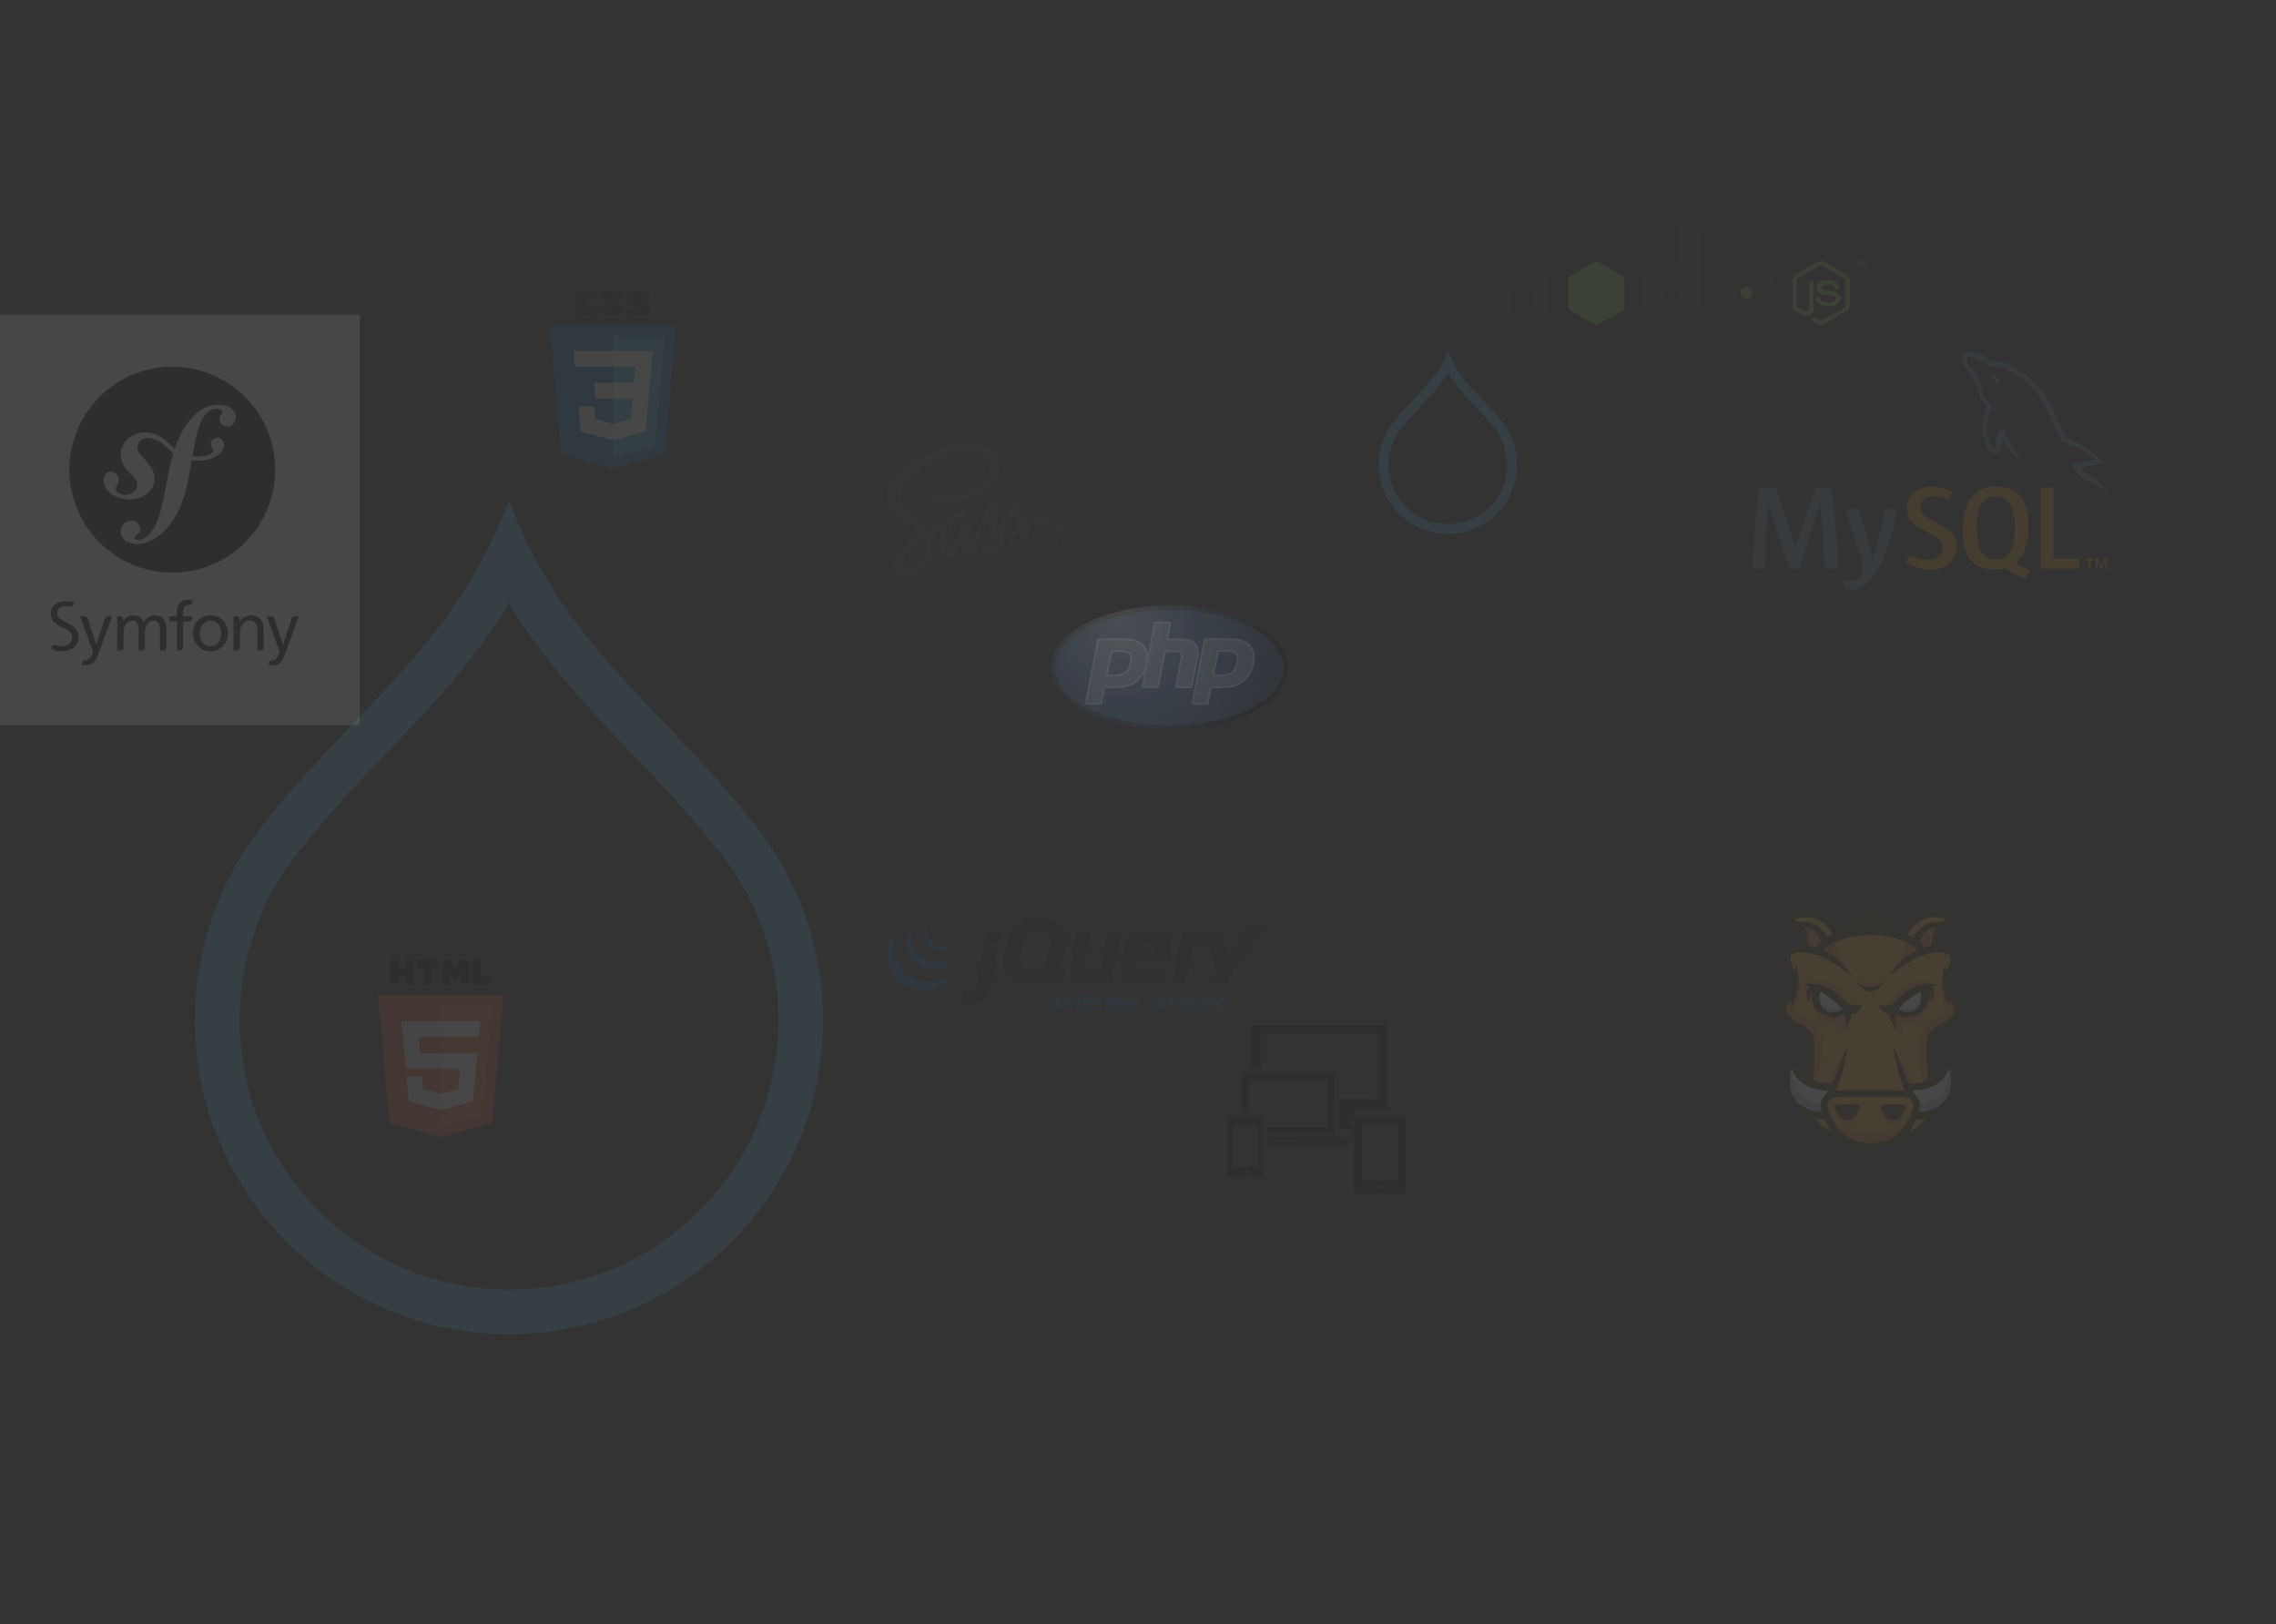 <?xml version="1.0" encoding="utf-8"?>
<!-- Generator: Adobe Illustrator 15.0.0, SVG Export Plug-In . SVG Version: 6.00 Build 0)  -->
<!DOCTYPE svg PUBLIC "-//W3C//DTD SVG 1.1//EN" "http://www.w3.org/Graphics/SVG/1.1/DTD/svg11.dtd">
<svg version="1.1" id="Layer_1" xmlns="http://www.w3.org/2000/svg" xmlns:xlink="http://www.w3.org/1999/xlink" x="0px" y="0px"
	 width="1240px" height="885px" viewBox="0 0 1240 885" enable-background="new 0 0 1240 885" xml:space="preserve">
<rect x="0" y="0" width="1240" height="885" fill="#333333" stroke="none"/>
<g opacity="0.1">
	<path fill="#52B2E3" d="M277.338,328.531c19.229,32.134,42.083,56.036,65.878,80.894c15.812,16.521,32.143,33.604,48.265,54.108
		l0.096,0.125l0.096,0.126c22.627,28.005,34.097,63.33,32.289,99.474c-1.807,36.399-17.021,70.646-42.809,96.43
		c-27.729,27.729-64.596,42.995-103.801,42.995c-39.216,0-76.083-15.276-103.812-42.995c-25.791-25.793-40.996-60.033-42.813-96.425
		c-1.806-36.144,9.658-71.469,32.28-99.474l0.098-0.126l0.098-0.126c16.117-20.503,32.458-37.592,48.269-54.112
		C235.25,384.554,258.119,360.665,277.338,328.531 M277.338,272.74c-30.583,80.65-81.94,110.534-133.231,175.783
		c-54.273,67.189-50.194,165.893,12.257,228.345c33.404,33.406,77.194,50.111,120.974,50.111c43.794,0,87.574-16.701,120.985-50.111
		c62.441-62.443,66.521-161.146,12.244-228.345C359.278,383.265,307.925,353.387,277.338,272.74L277.338,272.74z"/>
</g>
<g opacity="0.1">
	<polygon fill="#E35425" points="212.221,611.915 206,542.137 274.359,542.137 268.133,611.904 240.138,619.665 	"/>
	<polygon fill="#F16A2F" points="240.18,613.732 262.801,607.462 268.121,547.843 240.18,547.843 	"/>
	<polygon fill="#EBEBEB" points="240.18,573.725 228.856,573.725 228.074,564.959 240.18,564.959 240.18,556.4 240.151,556.4 
		218.722,556.4 218.927,558.695 221.03,582.279 240.18,582.279 	"/>
	<polygon fill="#EBEBEB" points="240.18,595.947 240.143,595.959 230.613,593.385 230.003,586.559 225.37,586.559 221.411,586.559 
		222.612,599.996 240.141,604.863 240.18,604.854 	"/>
	<path fill="#040404" d="M212.361,523.175h4.349v4.296h3.978v-4.296h4.349v13.013h-4.349v-4.355h-3.978v4.355h-4.349V523.175
		L212.361,523.175z"/>
	<path fill="#040404" d="M230.756,527.488h-3.828v-4.313h12.007v4.313h-3.83v8.697h-4.349V527.488L230.756,527.488z"/>
	<path fill="#040404" d="M240.841,523.175h4.537l2.788,4.573l2.785-4.573h4.539v13.013h-4.334v-6.449l-2.99,4.627h-0.073
		l-2.996-4.627v6.449h-4.253v-13.013H240.841z"/>
	<path fill="#040404" d="M257.654,523.175h4.352v8.711h6.113v4.302h-10.465V523.175z"/>
	<polygon fill="#FFFFFF" points="240.151,573.725 240.151,582.279 250.688,582.279 249.695,593.379 240.151,595.955 
		240.151,604.857 257.697,599.996 257.824,598.549 259.834,576.02 260.043,573.725 257.736,573.725 	"/>
	<polygon fill="#FFFFFF" points="240.151,556.4 240.151,561.715 240.151,564.939 240.151,564.959 260.795,564.959 260.795,564.959 
		260.82,564.959 260.992,563.036 261.383,558.695 261.588,556.4 	"/>
</g>
<path fill="#020202" d="M1082.011,232.422"/>
<g opacity="0.1">
	<path fill="#5D87A1" d="M1001.371,309.799h-7.446c-0.262-12.453-0.987-24.166-2.174-35.137h-0.065l-11.336,35.137h-5.668
		l-11.269-35.137h-0.065c-0.836,10.536-1.359,22.248-1.58,35.137h-6.791c0.438-15.676,1.537-30.369,3.295-44.088h9.229
		l10.743,32.396h0.062l10.811-32.396h8.83C999.878,281.777,1001.02,296.476,1001.371,309.799"/>
	<path fill="#5D87A1" d="M1033.662,277.274c-3.032,16.302-7.03,28.149-11.994,35.542c-3.869,5.693-8.105,8.543-12.719,8.543
		c-1.231,0-2.747-0.367-4.547-1.099v-3.931c0.88,0.127,1.912,0.195,3.099,0.195c2.151,0,3.888-0.592,5.207-1.769
		c1.581-1.435,2.371-3.046,2.371-4.832c0-1.222-0.617-3.722-1.845-7.509l-8.172-25.146h7.313l5.864,18.807
		c1.314,4.27,1.865,7.252,1.646,8.951c3.209-8.49,5.448-17.744,6.727-27.758L1033.662,277.274L1033.662,277.274z"/>
	<polygon fill="#F89821" points="1132.778,309.799 1111.624,309.799 1111.624,265.711 1118.742,265.711 1118.742,304.377 
		1132.778,304.377 	"/>
	<path fill="#F89821" d="M1106.089,310.863l-8.177-3.994c0.728-0.594,1.42-1.23,2.046-1.972c3.471-4.045,5.208-10.032,5.208-17.958
		c0-14.584-5.776-21.882-17.331-21.882c-5.668,0-10.084,1.85-13.248,5.554c-3.473,4.051-5.206,10.014-5.206,17.896
		c0,7.75,1.536,13.436,4.612,17.048c2.812,3.264,7.052,4.897,12.72,4.897c2.117,0,4.062-0.259,5.824-0.774l10.647,6.143
		L1106.089,310.863z M1079.597,300.979c-1.803-2.872-2.702-7.483-2.702-13.843c0-11.104,3.404-16.657,10.216-16.657
		c3.561,0,6.172,1.328,7.845,3.981c1.799,2.877,2.7,7.447,2.7,13.718c0,11.19-3.405,16.788-10.216,16.788
		C1083.881,304.967,1081.267,303.641,1079.597,300.979"/>
	<path fill="#F89821" d="M1066.278,297.58c0,3.739-1.389,6.81-4.149,9.211c-2.767,2.391-6.479,3.59-11.134,3.59
		c-4.353,0-8.568-1.381-12.652-4.116l1.911-3.787c3.516,1.741,6.697,2.61,9.553,2.61c2.683,0,4.775-0.592,6.294-1.758
		c1.517-1.178,2.422-2.815,2.422-4.896c0-2.62-1.844-4.855-5.224-6.732c-3.121-1.697-9.355-5.24-9.355-5.24
		c-3.379-2.441-5.071-5.062-5.071-9.381c0-3.572,1.263-6.459,3.787-8.654c2.526-2.201,5.792-3.303,9.786-3.303
		c4.131,0,7.885,1.095,11.269,3.27l-1.719,3.783c-2.896-1.215-5.747-1.825-8.562-1.825c-2.283,0-4.042,0.543-5.269,1.636
		c-1.234,1.083-1.996,2.479-1.996,4.178c0,2.61,1.882,4.877,5.354,6.787c3.16,1.701,9.549,5.312,9.549,5.312
		C1064.547,290.699,1066.278,293.297,1066.278,297.58"/>
	<path fill="#5D87A1" d="M1141.709,250.943c-4.301-0.107-7.632,0.319-10.427,1.492c-0.809,0.319-2.095,0.319-2.206,1.332
		c0.434,0.425,0.483,1.115,0.863,1.706c0.646,1.063,1.771,2.501,2.793,3.248c1.13,0.853,2.26,1.702,3.44,2.448
		c2.096,1.283,4.461,2.024,6.501,3.305c1.188,0.744,2.363,1.704,3.55,2.505c0.591,0.426,0.964,1.119,1.721,1.382v-0.16
		c-0.38-0.479-0.483-1.172-0.857-1.705c-0.537-0.529-1.074-1.013-1.613-1.543c-1.562-2.076-3.496-3.887-5.59-5.379
		c-1.722-1.174-5.485-2.771-6.182-4.738c0,0-0.059-0.057-0.11-0.107c1.187-0.107,2.584-0.535,3.711-0.857
		c1.825-0.479,3.491-0.372,5.374-0.849c0.859-0.214,1.723-0.482,2.584-0.745v-0.482c-0.973-0.958-1.668-2.237-2.688-3.143
		c-2.737-2.343-5.752-4.632-8.868-6.552c-1.668-1.066-3.818-1.755-5.593-2.663c-0.645-0.32-1.719-0.479-2.096-1.015
		c-0.97-1.171-1.509-2.714-2.204-4.101c-1.559-2.927-3.064-6.174-4.405-9.271c-0.968-2.076-1.562-4.152-2.74-6.071
		c-5.54-9.058-11.559-14.541-20.805-19.922c-1.988-1.121-4.354-1.599-6.877-2.186c-1.349-0.056-2.688-0.159-4.03-0.211
		c-0.863-0.375-1.725-1.387-2.477-1.867c-3.063-1.917-10.964-6.07-13.224-0.584c-1.451,3.464,2.15,6.873,3.387,8.63
		c0.914,1.224,2.1,2.611,2.739,3.995c0.376,0.906,0.484,1.866,0.862,2.824c0.858,2.343,1.665,4.954,2.795,7.14
		c0.591,1.119,1.232,2.292,1.984,3.299c0.437,0.59,1.187,0.853,1.348,1.815c-0.749,1.063-0.812,2.662-1.237,3.995
		c-1.935,6.021-1.183,13.479,1.562,17.898c0.855,1.331,2.899,4.262,5.646,3.141c2.418-0.958,1.881-3.994,2.579-6.656
		c0.16-0.644,0.053-1.066,0.375-1.492v0.108c0.752,1.489,1.506,2.923,2.205,4.42c1.667,2.607,4.566,5.325,6.988,7.134
		c1.287,0.962,2.308,2.611,3.922,3.199v-0.162h-0.107c-0.321-0.477-0.804-0.691-1.232-1.063c-0.971-0.959-2.041-2.132-2.798-3.197
		c-2.257-2.982-4.248-6.286-6.02-9.696c-0.86-1.654-1.612-3.465-2.312-5.115c-0.32-0.636-0.32-1.598-0.859-1.916
		c-0.812,1.17-1.986,2.184-2.578,3.618c-1.021,2.292-1.127,5.116-1.506,8.047c-0.216,0.056-0.108,0-0.216,0.105
		c-1.72-0.426-2.312-2.183-2.955-3.67c-1.612-3.787-1.885-9.859-0.484-14.227c0.375-1.117,1.993-4.632,1.345-5.698
		c-0.323-1.016-1.396-1.596-1.987-2.399c-0.697-1.012-1.454-2.288-1.936-3.409c-1.291-2.981-1.938-6.286-3.332-9.269
		c-0.646-1.386-1.773-2.826-2.688-4.102c-1.023-1.438-2.149-2.45-2.957-4.152c-0.269-0.587-0.646-1.546-0.218-2.184
		c0.105-0.427,0.323-0.587,0.757-0.695c0.693-0.585,2.687,0.159,3.384,0.479c1.987,0.796,3.655,1.546,5.318,2.663
		c0.755,0.534,1.562,1.545,2.524,1.814h1.131c1.72,0.37,3.656,0.104,5.271,0.584c2.847,0.904,5.427,2.237,7.737,3.675
		c7.041,4.422,12.846,10.71,16.769,18.219c0.646,1.224,0.918,2.344,1.507,3.619c1.129,2.616,2.528,5.279,3.655,7.833
		c1.127,2.504,2.205,5.058,3.819,7.139c0.803,1.117,4.027,1.703,5.479,2.29c1.072,0.478,2.741,0.905,3.709,1.49
		c1.828,1.117,3.652,2.397,5.374,3.625C1138.86,248.546,1141.548,249.876,1141.709,250.943"/>
	<path fill="#5D87A1" d="M1086.884,204.65c-0.912,0-1.553,0.109-2.203,0.268v0.107h0.105c0.434,0.85,1.186,1.439,1.72,2.185
		c0.437,0.853,0.812,1.701,1.24,2.554c0.052-0.051,0.104-0.107,0.104-0.107c0.756-0.53,1.135-1.382,1.135-2.663
		c-0.323-0.375-0.377-0.745-0.646-1.119C1088.015,205.344,1087.312,205.078,1086.884,204.65"/>
	<path fill="#F89821" d="M1146.833,309.795h1.111v-5.4h-1.673l-1.359,3.682l-1.481-3.682h-1.609v5.4h1.052v-4.111h0.062l1.554,4.111
		h0.801l1.549-4.111v4.111H1146.833z M1137.858,309.795h1.181v-4.485h1.542v-0.915h-4.326v0.915h1.604L1137.858,309.795
		L1137.858,309.795z"/>
</g>
<g opacity="0.1">
	<path fill="#030303" d="M702.588,619.328h-1.436h-10.664v5.354h43.793v-4.992l-7.241-0.361H702.588L702.588,619.328z
		 M708.99,622.611H693.9v-0.998h15.09V622.611L708.99,622.611z"/>
	<path fill="#030303" d="M668.62,641.092h19.542v-32.873H668.62V641.092z M678.639,639.67c-0.621,0-1.127-0.506-1.127-1.125
		c0-0.625,0.508-1.127,1.127-1.127c0.621,0,1.127,0.502,1.127,1.127C679.768,639.164,679.262,639.67,678.639,639.67z
		 M678.828,609.582c0.26,0,0.471,0.207,0.471,0.465c0,0.264-0.213,0.475-0.471,0.475c-0.259,0-0.472-0.213-0.472-0.475
		C678.354,609.789,678.566,609.582,678.828,609.582z M676.016,611.156h5.617v0.453h-5.617V611.156z M671.758,613.225l13.271-0.006
		v22.582c-5.076,0.027-10.755,0.049-13.271,0.027V613.225z"/>
	<polygon fill="#030303" points="686.857,563.074 750.385,563.074 750.271,598.953 729.366,598.826 729.366,604.633 755.83,604.633 
		755.83,558.48 681.414,558.48 681.414,581.861 686.857,581.861 	"/>
	<polygon fill="#030303" points="729.366,615.285 737.873,615.285 737.873,613.146 735.233,613.146 735.233,610.559 
		737.873,610.559 737.873,604.633 729.366,604.633 	"/>
	<path fill="#030303" d="M737.873,608.291v41.986h27.987v-41.986H737.873z M752.457,648.17c-0.744,0-1.347-0.604-1.347-1.35
		c0-0.748,0.603-1.354,1.347-1.354c0.746,0,1.35,0.604,1.35,1.354C753.805,647.564,753.203,648.17,752.457,648.17z M761.817,643.314
		h-19.896v-30.98h19.896V643.314L761.817,643.314z"/>
	<polygon fill="#030303" points="680.475,588.36 723.271,588.36 723.271,614.014 690.488,614.014 690.488,617.785 727.045,617.785 
		727.045,584.59 676.703,584.59 676.703,606.006 680.475,606.006 	"/>
	<path fill="#030303" d="M733.407,596.642"/>
</g>
<path opacity="0.1" fill="#434854" enable-background="new    " d="M526.315,240.63c-5.365,0.306-9.152,1.171-14.624,3.344
	c-7.349,2.923-13.576,6.489-18.588,10.66c-1.341,1.109-4.187,3.979-5.136,5.157c-2.892,3.627-4.454,6.911-4.773,10.04
	c-0.115,1.095,0.016,2.051,0.452,3.352c1.301,3.888,4.637,7.607,10.721,11.945c0.564,0.408,2.013,1.416,3.214,2.252
	c2.395,1.66,3.344,2.349,4.201,3.045c0.666,0.543,0.719,0.443-0.646,1.141c-3.648,1.859-7.14,4.094-9.604,6.168
	c-1.063,0.889-2.726,2.632-3.262,3.421c-1.789,2.625-2.401,5.892-1.581,8.494c0.589,1.864,1.843,3.392,3.144,3.784
	c1.523,0.479,4.087,0.639,5.717,0.354c3.298-0.559,6.068-1.98,8.524-4.369c2.194-2.144,3.582-4.508,4.331-7.424
	c0.888-3.459,0.728-7.17-0.43-9.947c-0.13-0.321-0.229-0.59-0.214-0.604c0.094-0.062,2.572-1.5,3.476-2.013
	c1.736-0.98,1.952-1.104,1.952-1.041c0,0.038-0.069,0.283-0.153,0.559c-0.804,2.563-1.248,6.26-1.003,8.266
	c0.429,3.475,1.959,6.727,3.526,7.483c0.966,0.459,2.389,0.413,3.29-0.114c0.482-0.283,1.051-0.881,1.523-1.593
	c0.513-0.788,1.883-3.565,2.687-5.471c0.354-0.819,0.65-1.509,0.675-1.531c0.021-0.021,0.015,0.154-0.018,0.382
	c-0.214,1.661-0.168,3.852,0.101,4.914c0.396,1.545,1.226,2.357,2.427,2.372c0.964,0.015,2.074-0.765,3.199-2.258
	c1.048-1.399,4.629-8.194,6.459-12.259c0.786-1.753,1.845-4.232,2.4-5.624c0.207-0.528,0.404-0.987,0.438-1.019
	c0.036-0.039,0.084,0.084,0.113,0.268c0.094,0.574,0.729,3.099,0.974,3.826c0.13,0.391,0.62,1.516,1.086,2.494l0.843,1.783
	l-0.152,0.207c-0.084,0.114-0.339,0.467-0.564,0.78c-0.528,0.733-1.791,2.295-3.78,4.66c-2.326,2.784-2.709,3.366-2.717,4.171
	c0,0.711,0.582,1.324,1.438,1.507c0.604,0.122,2.316,0.046,3.229-0.153c2.28-0.488,4.615-1.66,5.954-2.992
	c2.317-2.287,2.686-5.508,1.062-9.336l-0.113-0.268l0.902-1.348c1.461-2.195,2.692-4.309,4.537-7.797
	c0.236-0.443,0.443-0.75,0.458-0.688c0.023,0.062,0.132,0.543,0.245,1.071c0.529,2.434,0.95,3.666,1.914,5.586l0.514,1.018
	l-0.377,0.314c-1.248,1.049-2.623,2.587-3.504,3.91c-1.019,1.529-1.605,2.977-1.806,4.438c-0.254,1.897,0.692,3.176,2.349,3.176
	c0.665,0,2.403-0.574,3.719-1.225c2.138-1.062,3.967-2.746,4.771-4.398c0.437-0.889,0.574-1.485,0.574-2.496
	c0-0.965-0.146-1.789-0.515-2.924c-0.146-0.459-0.254-0.842-0.234-0.856c0.083-0.084,1.545-0.543,2.296-0.728
	c2.397-0.589,5.479-0.658,8.248-0.184c4.5,0.766,7.658,3.107,8.576,6.345c0.245,0.856,0.255,2.005,0.017,2.755
	c-0.365,1.156-1.23,2.205-2.523,3.092c-0.62,0.414-0.713,0.504-0.713,0.688c0,0.321,0.162,0.412,0.639,0.375
	c0.794-0.067,2.005-0.772,2.961-1.737c1.283-1.285,1.844-2.64,1.857-4.444c0.008-2.448-0.996-4.722-2.971-6.695
	c-3.068-3.069-7.913-4.44-13.275-3.743c-1.791,0.229-4.057,0.865-5.549,1.562c-0.521,0.236-0.695,0.283-0.75,0.215
	c-0.215-0.307-1.539-3.1-1.707-3.598c-0.215-0.657-0.488-2.541-0.488-3.443c0-1.171,0.254-2.411,0.881-4.271
	c0.191-0.565,0.345-1.101,0.345-1.201c0-0.275-0.421-0.689-0.863-0.841c-0.552-0.191-2.549-0.191-3.534,0.007
	c-0.752,0.146-1.341,0.368-1.518,0.566c-0.146,0.161-0.611,1.63-0.812,2.556c-0.269,1.232-0.617,2.097-1.799,4.386
	c-1.041,2.034-4.002,7.292-4.246,7.56c-0.067,0.069-0.928-1.683-1.153-2.355c-0.085-0.254-0.207-0.773-0.271-1.147
	c-0.414-2.603-0.307-3.75,0.619-6.559l0.42-1.293l-0.137-0.237c-0.321-0.55-1.232-0.789-2.74-0.726
	c-1.109,0.054-1.689,0.145-2.371,0.367c-0.766,0.245-0.771,0.268-1.146,1.684c-0.186,0.689-0.393,1.424-0.459,1.638
	c-0.254,0.743-2.157,5.098-5.312,12.13c-1.584,3.527-3.497,7.429-3.803,7.759c-0.186,0.199-0.215,0.207-0.283,0.084
	c-0.039-0.076-0.054-0.627-0.03-1.332c0.022-0.955,0.083-1.424,0.275-2.34c0.307-1.4,0.972-4.089,1.676-6.697
	c0.636-2.356,0.658-2.439,0.552-2.822c-0.146-0.553-0.843-1.041-1.606-1.135c-0.528-0.061-0.857,0.023-1.31,0.339
	c-0.229,0.153-0.384,0.222-0.353,0.153c0.115-0.308,0.222-1.776,0.185-2.504c-0.146-2.578-1.277-3.78-3.45-3.652
	c-1.547,0.086-3.514,1.043-5.403,2.619c-0.734,0.612-2.15,2.074-2.632,2.717c-0.26,0.353-0.498,0.566-0.806,0.734
	c-0.235,0.131-2.426,1.332-4.857,2.672l-4.431,2.426l-0.928-0.911c-1.385-1.37-2.387-2.211-5.311-4.454
	c-2.961-2.271-4.813-3.863-5.854-5.012c-1.668-1.844-2.541-3.314-3.021-5.083c-0.177-0.673-0.2-0.873-0.2-2.159
	c0-1.177,0.031-1.545,0.168-2.196c0.444-2.036,1.485-4.078,3.123-6.145c0.711-0.895,2.946-3.115,4.01-3.979
	c3.269-2.655,6.91-4.943,11.608-7.3c5.464-2.74,10.185-4.27,15.29-4.958c1.729-0.23,5.523-0.253,6.933-0.039
	c3.018,0.452,5.136,1.354,6.468,2.748c0.514,0.528,0.834,1.102,1.104,1.936c0.26,0.812,0.298,2.411,0.084,3.451
	c-0.535,2.594-2.005,5.173-4.354,7.614c-3.459,3.597-8.211,6.283-13.521,7.629c-5.203,1.324-9.236,1.232-12.289-0.29
	c-0.873-0.429-1.493-0.88-2.189-1.584c-0.681-0.689-0.834-0.75-1.133-0.444c-0.236,0.229-0.236,0.459-0.015,1.118
	c0.253,0.727,0.628,1.308,1.314,2.02c0.767,0.789,1.678,1.454,2.709,1.981c1.355,0.689,2.449,1.01,4.408,1.286
	c0.927,0.13,4.69,0.13,5.895,0c3.526-0.391,7.313-1.37,10.406-2.686c7.316-3.13,13.194-10.216,14.081-16.966
	c0.217-1.668,0.139-3.413-0.234-4.882c-1.209-4.836-6.309-8.135-13.729-8.877C529.575,240.669,527.134,240.585,526.315,240.63z
	 M524.317,281.993c0.169,0.13,0.197,0.214,0.197,0.566c0,0.85-0.45,2.625-1.354,5.312c-0.543,1.645-2.503,6.733-3.192,8.312
	c-0.854,1.958-1.683,3.175-2.158,3.175c-0.727,0-1.199-1.607-1.199-4.057c0-2.784,0.559-5.18,1.828-7.768
	c0.581-1.193,1.34-2.471,1.93-3.252C521.67,282.543,523.591,281.426,524.317,281.993z M555.856,290.356
	c0.099,0.476,0.119,0.835,0.092,1.362c-0.123,2.104-1.145,3.56-3.188,4.562c-0.693,0.336-0.719,0.344-0.826,0.197
	c-0.404-0.535,0.928-3.627,2.26-5.232c0.411-0.506,1.406-1.531,1.477-1.531C555.701,289.713,555.776,290.004,555.856,290.356z
	 M504.491,294.053c0.259,1.187,0.321,1.714,0.312,3.008c0,2.035-0.329,3.436-1.217,5.242c-1.515,3.062-4.354,5.578-7.269,6.436
	c-0.796,0.235-2.235,0.338-2.755,0.189c-1.226-0.329-1.762-1.529-1.471-3.282c0.55-3.36,2.862-6.067,8.241-9.673
	c1.293-0.865,3.826-2.42,3.957-2.428C504.337,293.541,504.43,293.77,504.491,294.053z M542.731,294.75
	c-0.217,1.521-1.209,2.969-2.907,4.217c-0.927,0.688-1.593,1.002-1.83,0.856c-0.076-0.054,0.062-0.243,0.536-0.772
	c1.76-1.951,2.228-2.504,3.066-3.551c0.507-0.621,0.957-1.203,1.005-1.277C542.753,293.969,542.815,294.189,542.731,294.75z"/>
<g id="Page_1_1_" opacity="0.1">
	<g id="Layer_1_2_">
		<path id="Shape_15_" fill="#181718" d="M353.505,161.946h-5.707l5.937,6.44v3.065h-12.228v-3.59h5.937l-5.937-6.44v-3.07h11.998
			V161.946L353.505,161.946z M339.085,161.946h-5.708l5.938,6.44v3.065h-12.228v-3.59h5.935l-5.935-6.44v-3.07h11.998V161.946
			L339.085,161.946z M324.804,162.091h-6.158v5.621h6.158v3.739h-10.535v-13.1h10.536L324.804,162.091L324.804,162.091z"/>
		<path id="Shape_14_" fill="#1A75B6" d="M305.876,247.626l-6.259-70.194h68.766l-6.264,70.183l-28.161,7.808L305.876,247.626z"/>
		<path id="Shape_13_" fill="#38A9D9" d="M334.001,249.453l22.755-6.311l5.354-59.973h-28.108L334.001,249.453L334.001,249.453z"/>
		<g id="Group_1_" transform="translate(55, 142)">
			<path id="Shape_12_" fill="#FFFFFF" d="M279.001,66.601h11.394l0.785-8.815h-12.179v-8.608h0.029h21.557l-0.205,2.31
				l-2.114,23.725h-19.267V66.601L279.001,66.601z"/>
			<path id="Shape_11_" fill="#EBEBEB" d="M279.052,88.96l-0.037,0.01l-9.588-2.59l-0.613-6.865h-4.658h-3.983l1.206,13.52
				l17.636,4.896l0.039-0.012v-8.957L279.052,88.96L279.052,88.96z"/>
			<path id="Shape_10_" fill="#FFFFFF" d="M289.661,74.847l-1.037,11.527l-9.602,2.594v8.955l17.648-4.891l0.129-1.455l1.5-16.73
				H289.661z"/>
			<path id="Shape_9_" fill="#EBEBEB" d="M279.03,49.178v5.346v3.241v0.021h-20.767h-0.027l-0.173-1.936l-0.392-4.363l-0.206-2.31
				L279.03,49.178L279.03,49.178z"/>
			<path id="Shape_8_" fill="#EBEBEB" d="M279.001,66.603v5.348v3.242v0.021h-9.439h-0.028l-0.172-1.936l-0.393-4.365l-0.206-2.311
				L279.001,66.603L279.001,66.603z"/>
		</g>
	</g>
</g>
<g id="Layer_1_1_" opacity="0.1">
	<g>
		<path fill="#FBAA1B" d="M975.083,523.514c0,0,2.33,8.989,2.662,11.986c0.334,2.996-5.991,9.654-5.991,12.983
			c0,3.327,1.329,9.319,8.654,12.315c7.324,2.997,8.322,10.654,8.322,15.316c0,4.66-2.662,13.646-2.662,13.646
			s-1.664,22.308,7.321,26.3c8.988,3.994,6.991,3.994,8.988,3.994c1.998,0,16.646,5.995,25.301,3.664
			c8.656-2.33,10.985-4.994,10.985-4.994s8.657,0.666,11.318-6.99c2.663-7.656,4.327-23.637,3.328-30.961
			c-0.998-7.324-2.331-16.979,3.661-20.309c5.994-3.329,12.319-7.323,11.32-10.653c-0.999-3.328-6.323-7.987-6.323-7.987
			s-1.333-8.323-0.335-10.32c0.998-1.998,6.991-6.993,3.662-10.654c-3.327-3.662-9.321-3.662-9.321-3.662l-7.656,0.666
			c0,0-12.982-11.65-29.963-10.984c-16.978,0.666-27.632,10.984-27.632,10.984s-5.659-1.997-10.651,0
			C975.08,519.854,974.084,517.855,975.083,523.514z"/>
		<path fill="#E78825" d="M1005.502,573.082c0,0-6.592,10.08-11.428,17.234c-0.748,1.104,4.836,1.182,4.836,1.182L1005.502,573.082z
			"/>
		<path fill="#E78825" d="M1008.641,552.182c0,0-1.984,4.959-3.073,7.586c-1.184,2.857-5.688,4.279-5.688,4.279
			s2.336-2.449,2.336-8.654c0-2.604,3.36-3.639,3.36-3.639L1008.641,552.182z"/>
		<path fill="#E78825" d="M1006.634,554.985c0,0-4.071,4.847-11.631,2.133c-7.562-2.715-8.337-12.409-8.337-15.123
			c0-2.715,14.347,2.714,16.285,3.878C1004.891,547.036,1008.572,551.688,1006.634,554.985z"/>
		<path fill="#E78825" d="M978.076,503.195c0,0,6.979-1.357,11.632,2.326c4.655,3.683,6.01,6.592,6.01,6.592l-7.843,6.217
			c0,0-3.789-1.758-4.952-6.799C981.76,506.491,982.535,504.165,978.076,503.195z"/>
		<path fill="#E78825" d="M1004.599,540.985c-3.006-4.268-7.956-6.125-11.911-6.437c-6.74-0.524-9.94,1.856-9.94,1.856
			s11.041,0.468,14.224,4.646c5.926,7.779,14.567,8.412,15.949,6.703c-1.598,0.079-3.354-0.713-5.238-2.492
			C1006.505,544.153,1005.552,542.34,1004.599,540.985z"/>
		<path fill="#E78825" d="M985.96,556.068c0,0-12.251-4.212-9.923-8.479c2.326-4.266,0.475-6.59,0.475-6.59
			s-6.841,5.104-5.098,10.534c1.071,3.331,2.869,5.743,12.737,10.368c4.731,8.793,0.978,24.616,1.202,24.69
			c0.375,0.125,6.646-3.1,6.218-17.905C991.439,564.146,991.077,557.938,985.96,556.068z"/>
		<path fill="#E78825" d="M1002.012,510.781c-5.136,2.607-12.173,6.244-12.173,6.244l2.771,1.386
			c-0.267,0.428-0.394,0.683-0.394,0.683l2.844,1.293c0,0,6.938,5.027,11.189,8.262c-1.416-4.365-5.578-11.226-5.578-11.226
			S999.492,514.271,1002.012,510.781z"/>
		<path fill="#E78825" d="M1019.077,617.156c-15.789,0-21.138-8.018-21.138-8.018l2.469,6.011
			c0.933,2.599,10.881,10.688,18.645,10.688"/>
		<path fill="#E78825" d="M999.671,603.725c0,0,1.452,8.879,7.269,8.879c4.942,0,6.398-7.5,6.398-9.05L999.671,603.725z"/>
		<path fill="#E78825" d="M989.992,590.336c0.517-1.422,2.325-7.174,2.906-12.408c0.695-6.27,0.441-15.438,0.441-15.438
			s-1.552,6.01-2.909,6.979c-1.354,0.97-3.877,7.562-3.877,7.562s-1.352,9.812-1.993,13.109
			C986.341,590.498,987.839,589.451,989.992,590.336z"/>
		<path fill="#E78825" d="M975.945,551.439c0,0,3.295-1.164,4.267-8.336c0.968-7.176-1.165-13.381-1.165-13.381
			s0.193,9.89-0.969,11.828c-1.164,1.938-2.133,2.521-3.49,5.04C973.229,549.115,975.169,550.664,975.945,551.439z"/>
		<path fill="#88CCED" d="M993.433,518.494"/>
		<path fill="#FDC169" d="M979.88,504.893l-0.673-0.427C977.225,504.533,979.88,504.893,979.88,504.893z"/>
		<path fill="#FBAA1B" d="M1004.694,508.658c0,0-3.104-0.52-4.652-2.844c-1.552-2.326-5.946-6.98-12.951-7.032
			c-7.003-0.052-13.934,1.859-13.934,1.859l6.049,3.822c0.641-0.021,1.759-0.012,3.608,0.05c7.593,0.252,8.761,7.764,8.761,7.764
			l26.755-3.687"/>
		<path fill="#FFFFFF" d="M1007.279,550.132c0,0-3.618,3.619-9.178,2.456s-8.921-3.62-9.179-7.886
			c-0.259-4.265,1.164-5.945,1.164-5.945s6.203,1.94,9.177,4.525C1002.239,545.866,1004.436,550.003,1007.279,550.132z"/>
		<path fill="#C9C9C9" d="M1002.9,548.839c0,0-3.142,1.436-6.647,0.269c-4.594-1.532-4.896-6.311-4.896-6.311
			s-2.818,8.27,5.079,9.859c6.337,1.274,10.084-2.396,10.084-2.396L1002.9,548.839z"/>
		<path fill="#463117" d="M1006.508,595.182"/>
		<path fill="#463117" d="M1005.13,506.903c-0.337-7.091,5.476-12.739,7.49-12.979c0.11,1.202-0.112,5.891,1.901,7.33
			c0.586-3.828,2.566-8.049,10.396-10.812c-1.676,4.445-0.224,8.172,0.469,9.896c5.348-4.852,8.946-4.051,8.946-4.051
			s-3.714,6.41-2.262,10.615C1021.34,506.061,1005.183,508.042,1005.13,506.903z"/>
		<path fill="#463117" d="M982.38,517.705c-2.56-2.125-0.651-4.096-0.854-6.51c-0.11-1.283-0.212-2.496-0.638-3.164
			c-2.354-3.723-7.913-4.852-7.97-4.86l-2.606-0.512l1.728-2.021c0.224-0.261,7.315-7.025,18.29-3.482
			c7.677,2.476,13.359,10.871,13.571,11.211l-3.852,1.811c-0.045-0.07-4.537-7.964-11.124-10.088
			c-5.322-1.718-10.229-0.084-12.332,0.988c2.234,0.892,5.155,2.516,6.915,5.295c0.83,1.312,0.972,2.965,1.105,4.563
			c0.179,2.118,0.346,4.118,1.903,5.413L982.38,517.705z"/>
		<path fill="#463117" d="M975.542,548.713c0,0,3.226-4,4.182-11.783c0.375-3.064-0.291-9.111-1.356-11.438
			c0.193,5.719-1.262,11.438-1.262,11.438S976.126,547.55,975.542,548.713z"/>
		<path fill="#463117" d="M992.553,513.665c-0.002-0.009-1.035-4.524-3.899-6.805c-4.041-3.217-8.978-1.505-9.023-1.489
			l-0.717-2.214c0.239-0.077,5.88-1.854,11.077,1.8c5.229,3.674,5.855,7.005,5.912,7.373L992.553,513.665z"/>
		<path fill="#463117" d="M985.674,545.845c0,0-1.69-2.423-1.388-5.087c0.151-1.314,0.761-2.667,1.85-3.146
			c2.023-0.891,2.92,1.402,2.92,1.402S986.208,539.719,985.674,545.845z"/>
		<path fill="#463117" d="M1006.508,595.182"/>
		<path fill="#463117" d="M1004.256,549.537c0.071,0.132,0.107,0.205,0.107,0.205s-5.278,3.962-10.688-0.059
			c-2.896-2.152-2.622-7.48-1.735-9.74c2.309,0.521,4.266,1.466,5.899,2.563c-2.067-1.844-3.876-3.202-3.871-3.231l-2.35-0.665
			l-4.565-1.565c-0.06,0.348-1.725,8.154,3.083,13.475c2.13,2.357,12.12,7.642,16.862-1.393L1004.256,549.537z"/>
		<path fill="#463117" d="M1003.762,550.118c2.974,4.521,10.473,1.938,10.342-2.844c0,0-5.011,2.765-9.438-2.326
			c-2.585-2.975-10.866-11.169-22.096-8.444C990.325,538.209,1000.593,545.295,1003.762,550.118z"/>
		<g>
			<path fill="#463117" d="M1006.508,595.182"/>
		</g>
		<path fill="#463117" d="M981.521,562.884c0.715,0.413,3.234,3.024,3.236,6.932c0,1.956-0.193,11.797-1.165,17.808
			c1.458,0.946,2.476,1.146,3.927,2.114c0.729-6.962,1.248-17.052,1.006-21.123c-0.277-4.645-2.765-7.761-5.068-9.087
			c-0.723-0.416-1.477-0.824-2.236-1.234c-3.947-2.134-8.031-4.341-8.031-8.109c0-2.945,1.146-3.867,2.359-4.848l0.131-0.104
			c0.807-0.65,1.717-1.391,2.258-2.602c1.473-3.312,1.714-11.749,0-13.891c-0.855-1.066-3.146-4.655-2.485-7.066
			c0.25-0.921,0.83-1.604,1.774-2.087c0.996-0.511,2.348-0.771,4.008-0.771c3.262,0,6.88,0.992,8.744,1.584
			c6.67,2.112,14.721,8.209,17.025,10.025c0.066,0.051,0.105,0.08,0.112,0.085l1.476,1.026l-0.923-1.544
			c-0.057-0.097-5.903-9.711-16.358-13.236c-2.032-0.687-6.028-1.837-9.956-1.837c-2.341,0-4.322,0.408-5.896,1.213
			c-1.914,0.979-3.211,2.542-3.749,4.52c-1.319,4.842,2.979,10.232,3.127,10.404c0.501,0.896,0.712,7.396-0.444,9.998
			c-0.158,0.359-0.597,0.712-1.147,1.158c-0.173,0.143-0.367,0.285-0.573,0.441c-1.634,1.231-4.104,3.097-4.104,7.392
			c0,5.877,5.956,9.063,10.742,11.626C980.093,562.094,980.843,562.493,981.521,562.884z"/>
		<g>
			<g>
				<path fill="#463117" d="M982.38,517.705c-2.56-2.125-0.651-4.096-0.854-6.51c-0.11-1.283-0.212-2.496-0.638-3.164
					c-2.354-3.723-7.913-4.852-7.97-4.86l-2.606-0.512l1.728-2.021c0.224-0.261,7.315-7.025,18.29-3.482
					c7.677,2.476,13.359,10.871,13.571,11.211l-3.852,1.811c-0.045-0.07-4.537-7.964-11.124-10.088
					c-5.322-1.718-10.229-0.084-12.332,0.988c2.234,0.892,5.155,2.516,6.915,5.295c0.83,1.312,0.972,2.965,1.105,4.563
					c0.179,2.118,0.346,4.118,1.903,5.413L982.38,517.705z"/>
			</g>
			<g>
				<path fill="#463117" d="M982.298,518.14l-0.166-0.137c-1.896-1.576-1.562-3.128-1.235-4.63c0.148-0.693,0.307-1.409,0.241-2.146
					c-0.104-1.233-0.202-2.399-0.575-2.988c-2.241-3.542-7.666-4.68-7.72-4.688l-3.258-0.639l2.159-2.525
					c0.04-0.047,4.594-4.644,12.306-4.644c2.104,0,4.256,0.35,6.398,1.043c8.013,2.582,13.729,11.287,13.782,11.374l0.229,0.37
					l-4.553,2.141l-0.185-0.289c-0.488-0.836-4.808-7.956-10.916-9.926c-1.5-0.484-3.08-0.729-4.694-0.729
					c-2.927,0-5.298,0.799-6.562,1.332c2.109,0.951,4.669,2.552,6.288,5.104c0.881,1.391,1.023,3.091,1.162,4.731
					c0.172,2.043,0.334,3.966,1.768,5.152l0.539,0.448L982.298,518.14z"/>
			</g>
		</g>
		<g>
			<g>
				<path fill="#463117" d="M992.553,513.665c-0.002-0.009-1.035-4.524-3.899-6.805c-4.041-3.217-8.978-1.505-9.023-1.489
					l-0.717-2.214c0.239-0.077,5.88-1.854,11.077,1.8c5.229,3.674,5.855,7.005,5.912,7.373L992.553,513.665z"/>
			</g>
			<g>
				<path fill="#463117" d="M992.273,514.193l-0.102-0.444c-0.011-0.044-1.023-4.405-3.765-6.585
					c-1.562-1.243-3.444-1.874-5.595-1.874c-1.679,0-2.926,0.4-3.062,0.448l-0.37,0.123l-0.961-2.953l0.368-0.119
					c0.165-0.053,1.662-0.52,3.778-0.52c2.795,0,5.436,0.818,7.644,2.367c5.359,3.769,6.014,7.25,6.07,7.637l0.047,0.305
					L992.273,514.193z M982.814,504.516c2.297,0,4.398,0.706,6.078,2.041c2.434,1.938,3.576,5.358,3.925,6.585l2.637-1.052
					c-0.238-0.93-1.291-3.725-5.688-6.813c-2.104-1.479-4.521-2.229-7.192-2.229c-1.466,0-2.604,0.232-3.167,0.375l0.476,1.471
					C980.433,504.744,981.494,504.516,982.814,504.516z"/>
			</g>
		</g>
		<path fill="#463117" d="M1006.697,610.473L1006.697,610.473c-1.146,0-2.315-0.415-3.126-1.115
			c-0.62-0.534-2.718-2.463-3.645-4.822c-0.345-0.883-0.268-1.588,0.232-2.098c0.346-0.349,1.062-0.766,2.518-0.766l1.034-0.002
			c1.233,0,3.311,0,5.085,0h1.702c1.106,0,1.899,0.238,2.354,0.705c0.588,0.602,0.399,1.368,0.234,1.771
			c-0.284,0.703-1.465,3.003-3.463,5.139C1008.912,610.051,1007.871,610.473,1006.697,610.473z"/>
		<path fill="#463117" d="M1007.896,550.384l-4.137-0.266c0,0,1.059,1.862,1.742,4.272c0.771,2.729-0.707,6.711-0.707,6.711
			S1010.311,554.859,1007.896,550.384z"/>
		<g>
			<path fill="#463117" d="M1002.734,621.395c-14.724-1.131-19.9-15.041-19.9-17.938l3.845,0.002l-1.923-0.002h1.923
				c0.02,1.252,3.933,13.151,16.353,14.106L1002.734,621.395z"/>
		</g>
		<path fill="#FFFFFF" d="M998.598,596.473c-0.229-1.331-0.254-2.591,0.026-3.83c-1.119-0.842-3.126-1.152-4.633-1.643
			c-1.231-0.779-7.534,0.799-12.107-4.734c-5.729-6.93-4.521-11.065-4.521-11.065c-1.47,1.632-2.895,1.011-5.134,8.621
			c-2.241,7.609,1.055,12.918,7.193,18.244c2.901,2.518,7.003,3.554,10.53,3.95c-1.183-1.188,2.019-1.307,4.225-2.132
			c-0.177-1.78,0.117-3.51,1.446-4.9c0.801-0.841,1.831-1.342,2.898-1.739c0.061-0.141,0.109-0.269,0.168-0.398
			C998.654,596.723,998.619,596.6,998.598,596.473z"/>
		<path fill="#C9C9C9" d="M994.146,603.838c-0.127-0.373-0.227-0.755-0.318-1.139c-0.102-0.419-0.61-1.605,0.017-0.251
			c-0.159-0.347-0.267-0.704-0.344-1.064c-9.945-0.013-18.597-6.841-16.926-21.193c-1.302-1.729-3.126,3.483-3.126,3.483
			s-4.979,14.457,7.881,20.061c4.284,1.867,8.07,3.209,8.964,2.668c1.861,0.379,3.541-0.92,4.171-1.772
			C994.347,604.366,994.239,604.104,994.146,603.838z"/>
		<path fill="#463117" d="M998.418,594.39c0.018-1.211,0.263-2.385,0.85-3.555c0.041-0.08,0.088-0.157,0.134-0.235
			c-3.827-0.031-8.234-0.397-11.987-1.9c-4.126-1.648-9.286-7.295-10.174-13.928c0,0-7.77,5.993-5.485,18.825
			c2.146,12.052,12.228,15.979,23.728,16.644c0.006-0.078-1.295-2.762-0.885-4.404c-6.527,0.475-13.83-2.049-17.355-7.85
			c-3.228-5.31-2.321-14.371-0.994-15.699C979.479,592.493,991.119,594.568,998.418,594.39z"/>
		<path fill="#463117" d="M1019.077,610.212"/>
		<path fill="#463117" d="M999.623,587.082c-2.07,6.072-6.296,10.987-6.296,10.987s5.812-0.267,6.136-1.294
			c0.236-0.76,5.249-12.492,7.173-26.237C1004.826,573.512,999.801,586.562,999.623,587.082z"/>
		<path fill="#E78825" d="M1032.564,573.082c0,0,6.591,10.08,11.428,17.234c0.749,1.104-4.837,1.182-4.837,1.182L1032.564,573.082z"
			/>
		<path fill="#E78825" d="M1029.425,552.182c0,0,1.987,4.959,3.074,7.586c1.182,2.857,5.688,4.279,5.688,4.279
			s-2.337-2.449-2.337-8.654c0-2.604-3.359-3.639-3.359-3.639L1029.425,552.182z"/>
		<path fill="#E78825" d="M1031.432,554.985c0,0,4.071,4.847,11.636,2.133c7.562-2.715,8.337-12.409,8.337-15.123
			c0-2.715-14.35,2.714-16.287,3.878C1033.177,547.036,1029.494,551.688,1031.432,554.985z"/>
		<path fill="#E78825" d="M1059.99,503.195c0,0-6.979-1.357-11.635,2.326c-4.651,3.683-6.01,6.592-6.01,6.592l7.844,6.217
			c0,0,3.788-1.758,4.953-6.799C1056.306,506.491,1055.531,504.165,1059.99,503.195z"/>
		<path fill="#E78825" d="M1033.468,540.985c3.006-4.268,7.956-6.125,11.911-6.437c6.742-0.524,9.941,1.856,9.941,1.856
			s-11.041,0.468-14.227,4.646c-5.925,7.779-14.562,8.412-15.945,6.703c1.599,0.079,3.355-0.713,5.236-2.492
			C1031.561,544.153,1032.515,542.34,1033.468,540.985z"/>
		<path fill="#E78825" d="M1052.107,556.068c0,0,12.249-4.212,9.922-8.479c-2.326-4.266-0.478-6.59-0.478-6.59
			s6.843,5.104,5.1,10.534c-1.071,3.331-2.869,5.743-12.737,10.368c-4.733,8.793-0.978,24.616-1.201,24.69
			c-0.376,0.125-6.646-3.1-6.217-17.905C1046.626,564.146,1046.989,557.938,1052.107,556.068z"/>
		<path fill="#E78825" d="M1036.055,510.781c5.137,2.607,12.174,6.244,12.174,6.244l-2.77,1.386
			c0.264,0.428,0.392,0.683,0.392,0.683l-2.843,1.293c0,0-6.938,5.027-11.191,8.262c1.416-4.365,5.577-11.226,5.577-11.226
			S1038.575,514.271,1036.055,510.781z"/>
		<path fill="#E78825" d="M1018.991,617.156c15.785,0,21.133-8.018,21.133-8.018l-2.466,6.011
			c-0.934,2.599-10.883,10.688-18.646,10.688"/>
		<path fill="#E78825" d="M1038.396,603.725c0,0-1.454,8.879-7.271,8.879c-4.942,0-6.397-7.5-6.397-9.05L1038.396,603.725z"/>
		<path fill="#E78825" d="M1048.075,590.336c-0.52-1.422-2.326-7.174-2.909-12.408c-0.697-6.27-0.441-15.438-0.441-15.438
			s1.553,6.01,2.907,6.979c1.358,0.97,3.878,7.562,3.878,7.562s1.353,9.812,1.993,13.109
			C1051.724,590.498,1050.229,589.451,1048.075,590.336z"/>
		<path fill="#E78825" d="M1062.122,551.439c0,0-3.297-1.164-4.265-8.336c-0.972-7.176,1.161-13.381,1.161-13.381
			s-0.193,9.89,0.971,11.828c1.163,1.938,2.133,2.521,3.488,5.04C1064.836,549.113,1062.896,550.664,1062.122,551.439z"/>
		<path fill="#88CCED" d="M1044.635,518.494"/>
		<path fill="#FDC169" d="M1058.188,504.893l0.675-0.427C1060.844,504.533,1058.188,504.893,1058.188,504.893z"/>
		<path fill="#FBAA1B" d="M1033.37,508.658c0,0,3.104-0.52,4.653-2.844c1.551-2.326,5.945-6.98,12.95-7.032
			s13.936,1.859,13.936,1.859l-6.049,3.822c-0.643-0.021-1.761-0.012-3.61,0.05c-7.591,0.252-8.759,7.764-8.759,7.764l-26.755-3.687
			"/>
		<path fill="#FFFFFF" d="M1030.787,550.132c0,0,3.618,3.619,9.176,2.456c5.562-1.163,8.92-3.62,9.179-7.886
			c0.26-4.265-1.163-5.945-1.163-5.945s-6.203,1.94-9.178,4.525C1035.827,545.868,1033.631,550.003,1030.787,550.132z"/>
		<path fill="#C9C9C9" d="M1035.166,548.839c0,0,3.139,1.436,6.646,0.269c4.595-1.532,4.898-6.311,4.898-6.311
			s2.815,8.27-5.083,9.859c-6.335,1.274-10.083-2.396-10.083-2.396L1035.166,548.839z"/>
		<path fill="#463117" d="M1031.559,595.182"/>
		<path fill="#463117" d="M1055.686,517.705c2.562-2.125,0.653-4.096,0.855-6.51c0.108-1.283,0.21-2.496,0.634-3.164
			c2.355-3.723,7.914-4.852,7.974-4.86l2.607-0.512l-1.728-2.021c-0.227-0.261-7.315-7.025-18.292-3.482
			c-7.676,2.476-13.359,10.871-13.57,11.211l3.85,1.811c0.047-0.07,4.538-7.964,11.125-10.088c5.322-1.718,10.229-0.084,12.33,0.988
			c-2.23,0.892-5.153,2.516-6.915,5.295c-0.831,1.312-0.969,2.965-1.104,4.563c-0.178,2.118-0.347,4.118-1.906,5.413
			L1055.686,517.705z"/>
		<path fill="#463117" d="M1062.521,548.713c0,0-3.225-4-4.181-11.783c-0.375-3.064,0.289-9.111,1.356-11.438
			c-0.194,5.719,1.262,11.438,1.262,11.438S1061.939,547.55,1062.521,548.713z"/>
		<path fill="#463117" d="M1045.515,513.665c0.002-0.009,1.034-4.524,3.9-6.805c4.04-3.217,8.978-1.505,9.022-1.489l0.718-2.214
			c-0.239-0.077-5.879-1.854-11.078,1.8c-5.23,3.674-5.855,7.005-5.912,7.373L1045.515,513.665z"/>
		<path fill="#463117" d="M1052.392,545.845c0,0,1.693-2.423,1.39-5.087c-0.15-1.314-0.762-2.667-1.852-3.146
			c-2.021-0.891-2.92,1.402-2.92,1.402S1051.858,539.719,1052.392,545.845z"/>
		<path fill="#463117" d="M1031.559,595.182"/>
		<path fill="#463117" d="M1033.811,549.537c-0.068,0.132-0.105,0.205-0.105,0.205s5.276,3.962,10.688-0.059
			c2.896-2.152,2.623-7.48,1.734-9.74c-2.306,0.521-4.262,1.466-5.896,2.563c2.065-1.844,3.877-3.202,3.869-3.231l2.353-0.665
			l4.563-1.564c0.061,0.349,1.726,8.154-3.086,13.474c-2.13,2.358-12.119,7.643-16.858-1.391L1033.811,549.537z"/>
		<path fill="#463117" d="M1034.303,550.118c-2.971,4.521-10.467,1.938-10.338-2.844c0,0,5.009,2.765,9.438-2.326
			c2.585-2.975,10.865-11.169,22.098-8.444C1047.742,538.209,1037.475,545.295,1034.303,550.118z"/>
		<g>
			<path fill="#463117" d="M1031.559,595.182"/>
		</g>
		<path fill="#463117" d="M1056.548,562.884c-0.717,0.413-3.238,3.024-3.238,6.932c-0.002,1.956,0.193,11.797,1.164,17.808
			c-1.459,0.946-2.475,1.146-3.926,2.114c-0.728-6.962-1.249-17.052-1.006-21.123c0.278-4.645,2.763-7.761,5.067-9.087
			c0.724-0.416,1.478-0.824,2.236-1.234c3.948-2.134,8.031-4.341,8.031-8.109c0-2.945-1.146-3.867-2.36-4.848l-0.13-0.104
			c-0.804-0.65-1.717-1.391-2.255-2.602c-1.475-3.312-1.716-11.749-0.002-13.891c0.854-1.066,3.146-4.655,2.487-7.066
			c-0.253-0.921-0.833-1.604-1.776-2.087c-0.998-0.511-2.346-0.771-4.008-0.771c-3.26,0-6.88,0.992-8.745,1.584
			c-6.67,2.112-14.718,8.209-17.025,10.025c-0.065,0.051-0.104,0.08-0.11,0.085l-1.479,1.026l0.925-1.544
			c0.059-0.097,5.902-9.711,16.357-13.236c2.034-0.687,6.029-1.837,9.957-1.837c2.339,0,4.319,0.408,5.896,1.213
			c1.915,0.979,3.21,2.542,3.75,4.52c1.317,4.842-2.98,10.232-3.127,10.404c-0.502,0.896-0.714,7.396,0.441,9.998
			c0.159,0.359,0.597,0.712,1.149,1.158c0.173,0.143,0.365,0.285,0.572,0.441c1.634,1.231,4.104,3.097,4.104,7.392
			c0,5.877-5.956,9.063-10.741,11.626C1057.974,562.094,1057.223,562.493,1056.548,562.884z"/>
		<path fill="#463117" d="M1049.441,517.014c-0.947-1.604-3.369-4.703-8.954-7.426c-6.23-3.037-13.442-4.578-21.438-4.582v-0.002
			c0,0-0.011,0-0.017,0c0,0-0.011,0-0.015,0l0,0c-7.998,0.004-15.213,1.546-21.439,4.583c-5.585,2.724-8.006,5.821-8.955,7.426
			l-0.406,0.538l4.781,1.064l0.15-0.191l0.08-0.176c0.073-0.316,0.716-2.021,6.048-4.622c5.697-2.779,12.347-4.188,19.756-4.191
			c7.41,0.005,14.055,1.412,19.754,4.191c5.331,2.601,5.975,4.306,6.048,4.622l0.079,0.176l0.149,0.191l4.781-1.064
			L1049.441,517.014z"/>
		<g>
			<g>
				<path fill="#463117" d="M1055.686,517.705c2.562-2.125,0.653-4.096,0.855-6.51c0.108-1.283,0.21-2.496,0.634-3.164
					c2.355-3.723,7.914-4.852,7.974-4.86l2.607-0.512l-1.728-2.021c-0.227-0.261-7.315-7.025-18.292-3.482
					c-7.676,2.476-13.359,10.871-13.57,11.211l3.85,1.811c0.047-0.07,4.538-7.964,11.125-10.088
					c5.322-1.718,10.229-0.084,12.33,0.988c-2.23,0.892-5.153,2.516-6.915,5.295c-0.831,1.312-0.969,2.965-1.104,4.563
					c-0.178,2.118-0.347,4.118-1.906,5.413L1055.686,517.705z"/>
			</g>
			<g>
				<path fill="#463117" d="M1050.757,516.498l0.539-0.448c1.435-1.188,1.594-3.108,1.768-5.15c0.142-1.646,0.282-3.346,1.163-4.733
					c1.617-2.553,4.178-4.152,6.288-5.104c-1.263-0.533-3.636-1.331-6.562-1.331c-1.616,0-3.194,0.243-4.694,0.729
					c-6.109,1.97-10.427,9.09-10.915,9.925l-0.184,0.29l-4.556-2.142l0.232-0.369c0.054-0.087,5.768-8.792,13.78-11.375
					c2.144-0.692,4.297-1.042,6.399-1.042c7.712,0,12.267,4.598,12.304,4.645l2.16,2.524l-3.26,0.64
					c-0.054,0.013-5.475,1.146-7.72,4.688c-0.372,0.59-0.47,1.754-0.575,2.99c-0.062,0.733,0.094,1.45,0.242,2.145
					c0.326,1.502,0.662,3.056-1.237,4.629l-0.164,0.138L1050.757,516.498z"/>
			</g>
		</g>
		<g>
			<g>
				<path fill="#463117" d="M1045.515,513.665c0.002-0.009,1.034-4.524,3.9-6.805c4.04-3.217,8.978-1.505,9.022-1.489l0.718-2.214
					c-0.239-0.077-5.879-1.854-11.078,1.8c-5.23,3.674-5.855,7.005-5.912,7.373L1045.515,513.665z"/>
			</g>
			<g>
				<path fill="#463117" d="M1041.737,512.578l0.046-0.305c0.057-0.387,0.711-3.867,6.071-7.637
					c2.204-1.549,4.847-2.369,7.641-2.369c2.119,0,3.615,0.468,3.781,0.521l0.368,0.119l-0.961,2.953l-0.37-0.123
					c-0.142-0.047-1.388-0.448-3.062-0.448c-2.146,0-4.031,0.63-5.592,1.874c-2.74,2.181-3.756,6.541-3.765,6.585l-0.103,0.442
					L1041.737,512.578z M1058.188,504.893l0.478-1.471c-0.562-0.143-1.702-0.375-3.168-0.375c-2.671,0-5.092,0.749-7.194,2.229
					c-4.396,3.091-5.448,5.886-5.688,6.813l2.641,1.052c0.346-1.228,1.488-4.646,3.923-6.585c1.681-1.335,3.78-2.041,6.075-2.041
					C1056.571,504.516,1057.634,504.744,1058.188,504.893z"/>
			</g>
		</g>
		<path fill="#463117" d="M1028.439,609.285c-1.996-2.136-3.18-4.436-3.466-5.139c-0.161-0.403-0.349-1.172,0.237-1.771
			c0.456-0.467,1.247-0.705,2.354-0.705h1.7c1.775,0,3.853,0,5.087,0l1.034,0.002c1.452,0,2.171,0.416,2.516,0.766
			c0.501,0.508,0.579,1.215,0.232,2.098c-0.925,2.359-3.021,4.288-3.644,4.822c-0.812,0.7-1.979,1.115-3.124,1.115l0,0
			C1030.196,610.473,1029.156,610.051,1028.439,609.285z"/>
		<path fill="#463117" d="M1030.169,550.384l4.134-0.266c0,0-1.056,1.862-1.74,4.272c-0.772,2.729,0.707,6.711,0.707,6.711
			S1027.755,554.859,1030.169,550.384z"/>
		<path fill="#E78825" d="M1019.033,535.617c-2.637,0-6.072-0.072-8.65-1.926c0,0,3.376,5.92,8.646,5.92l0.004-0.75l0.006,0.75
			c5.271,0,8.646-5.92,8.646-5.92C1025.105,535.545,1021.668,535.617,1019.033,535.617z"/>
		<path fill="#463117" d="M1026.292,535.588c-2.644,1.603-5.006,2.155-7.259,2.204c-2.252-0.049-4.612-0.604-7.257-2.204
			c0,0,3.85,4.699,7.235,4.735v0.003c0.008,0,0.015-0.002,0.021-0.002s0.013,0.002,0.02,0.002v-0.003
			C1022.439,540.287,1026.292,535.588,1026.292,535.588z"/>
		<g>
			<path fill="#463117" d="M1035.332,621.395l-0.295-3.831c12.416-0.955,16.328-12.854,16.35-14.106h3.844
				C1055.232,606.352,1050.052,620.264,1035.332,621.395z"/>
		</g>
		<path fill="#FFFFFF" d="M1039.469,596.473c0.23-1.331,0.253-2.591-0.024-3.83c1.118-0.842,3.127-1.152,4.633-1.643
			c1.229-0.779,7.536,0.799,12.106-4.734c5.729-6.93,4.521-11.065,4.521-11.065c1.471,1.632,2.895,1.011,5.134,8.621
			c2.243,7.609-1.054,12.918-7.192,18.244c-2.901,2.518-7.004,3.554-10.53,3.95c1.181-1.188-2.021-1.307-4.226-2.132
			c0.179-1.78-0.117-3.51-1.445-4.9c-0.799-0.841-1.831-1.342-2.898-1.739c-0.061-0.141-0.111-0.269-0.167-0.398
			C1039.413,596.723,1039.446,596.6,1039.469,596.473z"/>
		<path fill="#C9C9C9" d="M1043.918,603.838c0.129-0.373,0.224-0.755,0.318-1.139c0.104-0.419,0.609-1.605-0.018-0.251
			c0.161-0.347,0.269-0.704,0.346-1.064c9.944-0.013,18.598-6.841,16.925-21.193c1.302-1.729,3.126,3.483,3.126,3.483
			s4.979,14.457-7.881,20.061c-4.283,1.867-8.069,3.209-8.965,2.668c-1.86,0.379-3.543-0.92-4.171-1.772
			C1043.718,604.366,1043.828,604.104,1043.918,603.838z"/>
		<path fill="#463117" d="M1039.646,594.39c-0.016-1.211-0.265-2.385-0.848-3.555c-0.042-0.08-0.09-0.157-0.134-0.235
			c3.827-0.031,8.235-0.397,11.987-1.9c4.126-1.648,9.285-7.295,10.173-13.928c0,0,7.77,5.993,5.487,18.825
			c-2.146,12.052-12.229,15.979-23.729,16.644c-0.006-0.078,1.294-2.762,0.883-4.404c6.528,0.475,13.83-2.049,17.356-7.85
			c3.226-5.31,2.318-14.371,0.994-15.699C1058.588,592.493,1046.946,594.568,1039.646,594.39z"/>
		<g>
			<path fill="#463117" d="M1018.991,610.212"/>
			<path fill="#463117" d="M1044.29,597.413c-1.374-1.486-3.9-3.257-9.724-3.257c0,0-11.042-0.006-15.515-0.008l0,0
				c-0.007,0-0.014,0-0.02,0c0,0-0.017,0-0.021,0l0,0c-4.471,0.002-15.516,0.008-15.516,0.008c-5.823,0-8.35,1.771-9.725,3.257
				c-2.002,2.161-2.315,5.169-0.932,8.927c3.682,10.003,8.854,20.167,26.168,20.184v0.001c0.008,0,0.014-0.001,0.021-0.001
				c0.007,0,0.013,0.001,0.02,0.001v-0.001c17.313-0.018,22.486-10.181,26.168-20.184
				C1046.605,602.582,1046.291,599.574,1044.29,597.413z M1041.595,605.638c-1.754,5.023-6.467,17.185-22.562,17.204
				c-16.096-0.021-20.809-12.181-22.562-17.204c-0.97-2.787-0.896-4.85,0.229-6.131c0.768-0.876,2.53-1.921,6.549-1.921l4.197-0.002
				c3.097-0.002,6.982-0.006,11.589-0.008c4.604,0.002,8.493,0.006,11.589,0.008l4.196,0.002c4.019,0,5.779,1.045,6.55,1.921
				C1042.49,600.789,1042.564,602.851,1041.595,605.638z"/>
		</g>
		<path fill="#463117" d="M1038.442,587.082c2.068,6.072,6.296,10.987,6.296,10.987s-5.813-0.267-6.137-1.294
			c-0.235-0.76-5.248-12.492-7.174-26.237C1033.238,573.512,1038.265,586.562,1038.442,587.082z"/>
	</g>
</g>
<g opacity="0.1">
	<path fill="#52B2E3" d="M788.861,203.217c4.23,7.073,9.263,12.334,14.5,17.805c3.479,3.637,7.074,7.397,10.623,11.91l0.021,0.027
		l0.021,0.028c4.979,6.164,7.504,13.939,7.104,21.895c-0.396,8.011-3.746,15.549-9.423,21.224
		c-6.104,6.103-14.217,9.464-22.847,9.464c-8.633,0-16.746-3.363-22.852-9.464c-5.677-5.677-9.021-13.214-9.423-21.223
		c-0.396-7.956,2.125-15.73,7.104-21.895l0.021-0.028l0.021-0.028c3.548-4.512,7.145-8.273,10.625-11.91
		C779.598,215.548,784.631,210.29,788.861,203.217 M788.861,190.937c-6.731,17.752-18.035,24.329-29.325,38.691
		c-11.945,14.789-11.048,36.514,2.698,50.26c7.353,7.353,16.988,11.03,26.627,11.03c9.64,0,19.273-3.676,26.63-11.03
		c13.743-13.744,14.642-35.469,2.694-50.26C806.896,215.264,795.594,208.688,788.861,190.937L788.861,190.937z"/>
</g>
<radialGradient id="ellipse10_1_" cx="-87.236" cy="943.381" r="84.994" gradientTransform="matrix(1 0 0 -1 698.519 1285.193)" gradientUnits="userSpaceOnUse">
	<stop  offset="0" style="stop-color:#FFFFFF"/>
	<stop  offset="0.5" style="stop-color:#4D6C98"/>
	<stop  offset="1" style="stop-color:#010101"/>
</radialGradient>
<ellipse id="ellipse10" opacity="0.1" fill="url(#ellipse10_1_)" enable-background="new    " cx="637.146" cy="363.89" rx="64.728" ry="34.048"/>
<ellipse id="ellipse12" opacity="0.1" fill="#6282B7" enable-background="new    " cx="637.146" cy="363.89" rx="62.197" ry="31.521"/>
<g id="g14" opacity="0.1">
	<path id="path16" fill="#FFFFFF" d="M649.747,374.078l3.086-15.879c0.695-3.583,0.117-6.257-1.722-7.946
		c-1.779-1.634-4.804-2.429-9.238-2.429h-5.343l1.527-7.867c0.061-0.297-0.02-0.604-0.212-0.836
		c-0.19-0.233-0.479-0.368-0.778-0.368h-7.375c-0.483,0-0.9,0.343-0.992,0.818l-3.276,16.854c-0.298-1.896-1.031-3.525-2.207-4.872
		c-2.163-2.476-5.585-3.729-10.17-3.729h-14.294c-0.481,0-0.898,0.343-0.992,0.816l-6.632,34.122
		c-0.058,0.296,0.021,0.604,0.212,0.835c0.192,0.233,0.479,0.368,0.78,0.368h7.434c0.483,0,0.9-0.343,0.992-0.815l1.604-8.255h5.532
		c2.902,0,5.343-0.313,7.246-0.936c1.947-0.634,3.739-1.707,5.318-3.186c1.276-1.175,2.331-2.485,3.145-3.902l-1.325,6.817
		c-0.059,0.298,0.021,0.604,0.213,0.837c0.19,0.231,0.479,0.366,0.78,0.366h7.374c0.482,0,0.898-0.344,0.991-0.816l3.642-18.729
		h5.06c2.156,0,2.788,0.432,2.959,0.614c0.156,0.168,0.48,0.762,0.117,2.632l-2.934,15.1c-0.06,0.297,0.021,0.603,0.213,0.836
		c0.189,0.23,0.478,0.367,0.777,0.367h7.492C649.238,374.896,649.654,374.553,649.747,374.078z M615.559,360.959
		c-0.463,2.38-1.336,4.077-2.595,5.047c-1.278,0.984-3.324,1.483-6.079,1.483h-3.294l2.383-12.258h4.261
		c3.129,0,4.39,0.669,4.896,1.229C615.829,357.239,615.979,358.794,615.559,360.959z"/>
	<path id="path18" fill="#FFFFFF" d="M681.282,351.556c-2.162-2.477-5.584-3.729-10.169-3.729h-14.294
		c-0.484,0-0.9,0.343-0.992,0.816l-6.632,34.121c-0.06,0.297,0.021,0.604,0.212,0.836c0.19,0.233,0.479,0.368,0.779,0.368h7.435
		c0.481,0,0.898-0.343,0.992-0.816l1.604-8.253h5.533c2.903,0,5.342-0.315,7.247-0.938c1.946-0.633,3.739-1.706,5.319-3.186
		c1.314-1.21,2.399-2.569,3.223-4.039c0.82-1.471,1.41-3.107,1.753-4.87C684.138,357.519,683.461,354.05,681.282,351.556z
		 M673.574,360.959c-0.464,2.38-1.336,4.077-2.597,5.047c-1.276,0.984-3.321,1.483-6.077,1.483h-3.295l2.384-12.258h4.259
		c3.128,0,4.39,0.669,4.896,1.229C673.845,357.239,673.994,358.794,673.574,360.959z"/>
</g>
<g id="g20" opacity="0.1">
	<path id="path22" fill="#010101" d="M610.232,354.22c2.821,0,4.705,0.521,5.646,1.563c0.94,1.043,1.164,2.833,0.672,5.368
		c-0.514,2.642-1.503,4.524-2.97,5.653c-1.467,1.13-3.699,1.694-6.696,1.694h-4.521l2.773-14.281L610.232,354.22L610.232,354.22z
		 M592.122,382.957h7.433l1.765-9.072h6.365c2.811,0,5.12-0.294,6.937-0.885c1.812-0.59,3.463-1.579,4.947-2.969
		c1.244-1.146,2.253-2.407,3.022-3.789c0.771-1.38,1.319-2.903,1.645-4.569c0.786-4.045,0.191-7.195-1.778-9.452
		s-5.108-3.386-9.408-3.386h-14.294L592.122,382.957z"/>
	<path id="path24" fill="#010101" d="M629.692,339.764h7.375l-1.766,9.071h6.57c4.134,0,6.984,0.722,8.554,2.163
		c1.569,1.442,2.04,3.778,1.412,7.009l-3.086,15.878h-7.491l2.936-15.097c0.334-1.718,0.211-2.89-0.368-3.514
		c-0.58-0.625-1.813-0.938-3.7-0.938h-5.894l-3.8,19.548h-7.375L629.692,339.764z"/>
	<path id="path26" fill="#010101" d="M668.248,354.22c2.823,0,4.705,0.521,5.646,1.563c0.94,1.043,1.164,2.833,0.674,5.368
		c-0.516,2.642-1.505,4.524-2.972,5.653c-1.467,1.13-3.697,1.694-6.694,1.694h-4.521l2.774-14.281L668.248,354.22L668.248,354.22z
		 M650.138,382.957h7.435l1.763-9.072h6.367c2.809,0,5.119-0.294,6.934-0.885c1.814-0.59,3.463-1.579,4.948-2.969
		c1.245-1.146,2.253-2.407,3.024-3.789c0.771-1.38,1.317-2.903,1.643-4.569c0.787-4.045,0.193-7.195-1.778-9.452
		c-1.971-2.257-5.106-3.386-9.408-3.386H656.77L650.138,382.957z"/>
</g>
<g id="carré" opacity="0.1">
	<rect x="-6" y="171.451" fill="#FFFFFF" width="202" height="223.667"/>
	<g>
		<g>
			<path fill="#010101" d="M149.951,255.899c0,30.976-25.109,56.087-56.084,56.087c-30.973,0-56.081-25.111-56.081-56.087
				c0-30.971,25.107-56.079,56.081-56.079C124.842,199.82,149.951,224.928,149.951,255.899z"/>
			<path fill="#FFFFFF" d="M118.389,220.57c-5.697,0.195-10.67,3.34-14.373,7.68c-4.1,4.765-6.824,10.411-8.791,16.18
				c-3.514-2.882-6.223-6.611-11.864-8.233c-4.359-1.253-8.936-0.737-13.146,2.399c-1.992,1.489-3.367,3.738-4.02,5.859
				c-1.692,5.498,1.778,10.396,3.354,12.151l3.447,3.691c0.709,0.725,2.422,2.613,1.584,5.319c-0.9,2.947-4.451,4.85-8.092,3.731
				c-1.627-0.499-3.963-1.71-3.439-3.413c0.215-0.699,0.715-1.225,0.984-1.821c0.244-0.521,0.363-0.907,0.438-1.14
				c0.665-2.169-0.245-4.994-2.57-5.713c-2.171-0.666-4.391-0.138-5.252,2.655c-0.977,3.174,0.543,8.935,8.681,11.441
				c9.535,2.935,17.597-2.259,18.742-9.026c0.721-4.239-1.195-7.392-4.701-11.441l-2.859-3.163c-1.73-1.729-2.324-4.677-0.533-6.942
				c1.512-1.912,3.664-2.726,7.191-1.768c5.15,1.396,7.443,4.969,11.271,7.851c-1.578,5.187-2.613,10.392-3.547,15.059l-0.574,3.481
				c-2.736,14.352-4.826,22.234-10.256,26.76c-1.094,0.779-2.658,1.943-5.014,2.027c-1.238,0.037-1.637-0.814-1.654-1.186
				c-0.027-0.865,0.703-1.265,1.188-1.652c0.727-0.396,1.824-1.053,1.748-3.156c-0.078-2.484-2.137-4.639-5.111-4.541
				c-2.229,0.075-5.625,2.171-5.497,6.011c0.131,3.968,3.827,6.938,9.401,6.75c2.979-0.102,9.633-1.312,16.188-9.104
				c7.63-8.935,9.766-19.175,11.373-26.671l1.793-9.897c0.992,0.119,2.059,0.2,3.217,0.228c9.504,0.201,14.256-4.72,14.328-8.302
				c0.049-2.167-1.42-4.302-3.479-4.251c-1.471,0.041-3.319,1.022-3.762,3.057c-0.437,1.995,3.022,3.798,0.319,5.553
				c-1.92,1.242-5.36,2.116-10.209,1.407l0.881-4.872c1.8-9.238,4.019-20.6,12.437-20.878c0.615-0.029,2.856,0.026,2.91,1.512
				c0.014,0.493-0.109,0.623-0.688,1.757c-0.593,0.884-0.814,1.64-0.785,2.504c0.08,2.356,1.873,3.908,4.471,3.818
				c3.473-0.116,4.469-3.496,4.412-5.233C128.383,222.962,124.08,220.382,118.389,220.57z"/>
		</g>
		<g>
			<g>
				<path fill="#010101" d="M114.689,335.336c5.664,0,9.465,4.095,9.465,9.757c0,5.338-3.873,9.758-9.465,9.758
					c-5.627,0-9.502-4.42-9.502-9.758C105.188,339.431,108.988,335.336,114.689,335.336z M114.689,352.074
					c4.018,0,5.809-3.654,5.809-6.981c0-3.543-2.154-6.979-5.809-6.979c-3.689,0-5.847,3.437-5.847,6.979
					C108.844,348.42,110.633,352.074,114.689,352.074z"/>
			</g>
			<path fill="#010101" d="M104.717,337.07v-1.297h-4.934v-1.771c0-2.521,0.365-4.424,3.324-4.424c0.057,0,0.113,0.004,0.17,0.006
				c0.006,0,0.006-0.008,0.014-0.008c0.818,0.062,1.502-0.608,1.549-1.433l0.061-1.125c-0.694-0.108-1.428-0.221-2.303-0.221
				c-5.078,0-6.248,2.961-6.248,7.494v1.479h-4.387v1.444c0.111,0.75,0.754,1.328,1.537,1.328c0.004,0,0.008,0.004,0.012,0.004
				h2.837v15.859h1.894c0.004,0,0.002-0.002,0.006-0.002c0.785,0,1.431-0.588,1.535-1.348v-14.512h3.437
				C104.031,338.525,104.68,337.879,104.717,337.07z"/>
			<path fill="#010101" d="M58.961,335.773c-0.007,0-0.01,0.004-0.018,0.004c-0.725,0-1.426,0.498-1.731,1.17l-4.728,14.25h-0.073
				l-4.623-14.242c-0.302-0.676-1.007-1.178-1.735-1.178c-0.007,0-0.01-0.004-0.018-0.004H43.64l6.322,17.396
				c0.221,0.621,0.659,1.572,0.659,1.973c0,0.365-1.024,4.605-4.095,4.605c-0.076,0-0.152-0.008-0.228-0.014
				c-0.783-0.043-1.375,0.504-1.507,1.346l-0.093,1.188c0.621,0.108,1.244,0.258,2.341,0.258c4.53,0,5.883-4.133,7.162-7.712
				l6.871-19.041L58.961,335.773L58.961,335.773z"/>
			<path fill="#010101" d="M37.123,339.56c-2.838-1.448-5.941-2.438-5.996-5.354c0.009-3.104,2.859-3.918,5.056-3.914
				c0.009-0.002,0.019-0.002,0.023-0.002c0.954,0,1.717,0.095,2.461,0.258c0.011,0,0.009-0.012,0.021-0.012
				c0.787,0.058,1.447-0.562,1.541-1.334l0.062-1.127c-1.439-0.356-2.945-0.539-4.254-0.539c-4.777,0.026-8.322,2.435-8.334,7.019
				c0.006,4.011,2.709,5.562,5.614,6.973c2.851,1.367,5.972,2.502,5.999,5.809c-0.018,3.453-3.348,4.727-5.644,4.729
				c-1.343-0.004-2.801-0.34-4.028-0.728c-0.77-0.127-1.401,0.554-1.5,1.451l-0.104,1.004c1.688,0.547,3.419,1.021,5.159,1.021
				c0,0,0.002,0,0.005,0c0.005,0,0.009,0,0.017,0c5.35-0.039,9.507-2.172,9.523-7.711C42.736,342.824,40.016,341.031,37.123,339.56z
				"/>
			<path fill="#010101" d="M89.08,354.412c0.002,0,0.002-0.002,0.004-0.002c0.742,0,1.359-0.521,1.518-1.215v-10.731
				c0-4.058-1.717-7.128-6.471-7.128c-1.68,0-4.492,0.951-5.771,3.619c-0.988-2.522-3.143-3.619-5.299-3.619
				c-2.742,0-4.605,0.986-5.919,3.146h-0.074v-1.158c-0.012-0.854-0.701-1.543-1.557-1.543c-0.006,0-0.01-0.004-0.016-0.004h-1.644
				v18.639h1.86c0.002,0,0.002-0.002,0.004-0.002c0.861,0,1.559-0.697,1.559-1.557c0-0.023,0.008-0.033,0.013-0.051v-7.781
				c0-3.475,1.387-6.908,4.895-6.908c2.777,0,3.328,2.887,3.328,5.188v11.108h1.885c0.002,0,0.002-0.002,0.006-0.002
				c0.812,0,1.471-0.623,1.543-1.416v-7.976c0-3.473,1.389-6.905,4.896-6.905c2.777,0,3.326,2.887,3.326,5.188v11.109L89.08,354.412
				L89.08,354.412z"/>
			<path fill="#010101" d="M142.164,354.412c0.004,0,0.004-0.002,0.006-0.002c0.836,0,1.512-0.66,1.551-1.485v-9.584
				c0-5.007-2.158-8.005-6.981-8.005c-2.595,0-5.076,1.279-6.103,3.4h-0.072v-1.396c0-0.002-0.004-0.002-0.004-0.006
				c0-0.861-0.697-1.561-1.557-1.561c-0.008,0-0.012-0.006-0.018-0.006h-1.75v18.641h1.889c0,0,0-0.002,0.004-0.002
				c0.816,0,1.48-0.633,1.545-1.436v-7.188c0-4.529,1.756-7.674,5.664-7.674c2.998,0.184,3.945,2.303,3.945,6.648v9.647h1.881
				V354.412z"/>
			<path fill="#010101" d="M160.656,335.773c-0.006,0-0.008,0.004-0.018,0.004c-0.724,0-1.427,0.498-1.73,1.17l-4.725,14.25h-0.076
				l-4.623-14.242c-0.303-0.676-1.008-1.178-1.736-1.178c-0.006,0-0.01-0.004-0.016-0.004h-2.396l6.322,17.396
				c0.219,0.621,0.659,1.572,0.659,1.973c0,0.365-1.024,4.605-4.096,4.605c-0.076,0-0.152-0.008-0.229-0.014
				c-0.781-0.043-1.373,0.504-1.506,1.346l-0.092,1.188c0.621,0.108,1.244,0.258,2.338,0.258c4.533,0,5.885-4.133,7.164-7.712
				l6.871-19.041L160.656,335.773L160.656,335.773z"/>
		</g>
	</g>
</g>
<g opacity="0.1">
	<path fill="#131B28" d="M571.62,518.396v-0.004l-1.324,4.693L571.62,518.396L571.62,518.396z"/>
	<path fill="#131B28" d="M578.431,528.586l-1.459-0.009L578.431,528.586z"/>
	<path fill="#131B28" d="M578.056,535.596L578.056,535.596l-8.741,0.032L578.056,535.596L578.056,535.596z"/>
	<path fill="#131B28" d="M579.889,528.596l-1.46-0.01L579.889,528.596z"/>
	<path fill="#131B28" d="M578.823,535l1.521-5.809l-1.521,5.811V535L578.823,535z"/>
	<path fill="#131B28" d="M611.015,508.25l-2.837,13.338L611.015,508.25z"/>
	<path fill="#131B28" d="M603.722,508.25l-2.152,9.964L603.722,508.25L603.722,508.25z"/>
	<path fill="#131B28" d="M610.53,507.649h-6.067c-0.337,0-0.671,0.27-0.743,0.599l-2.151,9.966l-2.154,9.966
		c-0.071,0.328-0.405,0.6-0.742,0.6h-3.681h-0.613c-4.249,0-3.758-2.938-2.887-6.967c0.008-0.041,0.017-0.078,0.023-0.119
		l0.098-0.51c0.006-0.031,0.013-0.063,0.018-0.096l0.194-1.033l0.208-1.105c0.062-0.333,0.158-0.821,0.222-1.128l0.979-4.784
		l0.979-4.785c0.067-0.329-0.153-0.601-0.49-0.601h-6.228c-0.337,0-0.67,0.271-0.738,0.601l-1.34,6.354l-1.339,6.354
		c-0.001,0.002-0.001,0.006-0.002,0.009l-0.124,0.591c-1.543,7.041-1.134,13.756,7.249,13.969c0.137,0.004,0.243,0.005,0.243,0.005
		H604.6c0.337,0,0.67-0.271,0.741-0.603l2.837-13.338l2.837-13.338C611.084,507.92,610.867,507.649,610.53,507.649L610.53,507.649z"
		/>
	<path fill="#131B28" d="M634.734,528.847c0.336,0,0.557,0.271,0.488,0.603l-0.59,2.879"/>
	<path fill="#131B28" d="M634.047,535.207l0.588-2.881l-0.59,2.882C634.045,535.207,634.047,535.207,634.047,535.207
		L634.047,535.207z"/>
	<path fill="#131B28" d="M633.307,535.812c0.002,0,0.002,0,0.004,0c-1.783,0.015-7.15,0.056-11.184,0.056
		C627.033,535.868,633.307,535.812,633.307,535.812L633.307,535.812z"/>
	<path fill="#131B28" d="M618.506,525.138c-0.005-0.313,0.354-0.856,0.691-0.856l-0.758-0.015
		C618.098,527.701,618.506,525.138,618.506,525.138L618.506,525.138z"/>
	<path fill="#131B28" d="M622.68,535.866c-0.039,0-0.078,0-0.117,0.001C622.602,535.866,622.641,535.866,622.68,535.866z"/>
	<path fill="#131B28" d="M634.734,528.847c0.336,0,0.557,0.271,0.488,0.603l-0.59,2.879l-0.096,0.47"/>
	<path fill="#131B28" d="M625.551,535.859h-0.021H625.551z"/>
	<path fill="#131B28" d="M624.062,535.864h-0.088H624.062z"/>
	<path fill="#131B28" d="M623.607,535.865c-0.051,0-0.098,0-0.145,0.001C623.512,535.865,623.559,535.865,623.607,535.865z"/>
	<path fill="#131B28" d="M623.145,535.866h-0.125H623.145z"/>
	<path fill="#131B28" d="M623.975,535.864c-0.123,0-0.246,0.001-0.365,0.001C623.729,535.865,623.852,535.864,623.975,535.864z"/>
	<path fill="#131B28" d="M625.527,535.859c-0.49,0.002-0.98,0.004-1.463,0.005C624.547,535.864,625.037,535.861,625.527,535.859z"/>
	<path fill="#131B28" d="M633.311,535.812h0.002c-1.309,0.011-4.541,0.032-7.764,0.047
		C628.77,535.848,632.002,535.823,633.311,535.812z"/>
	<path fill="#131B28" d="M634.047,535.209l0.492-2.413l-0.494,2.414C634.045,535.209,634.047,535.209,634.047,535.209
		L634.047,535.209z"/>
	<path fill="#131B28" d="M623.465,535.866h-0.32H623.465z"/>
	<path fill="#131B28" d="M622.561,535.867h-0.434H622.561z"/>
	<path fill="#131B28" d="M623.02,535.866h-0.342H623.02z"/>
	<path fill="#131B28" d="M534.266,525.21l0.942-4.178l-1.077,4.773l-1.034,4.865l0.906-4.265
		C534.073,526.078,534.192,525.539,534.266,525.21L534.266,525.21z"/>
	<path fill="#131B28" d="M545.546,507.579h-6.663c-0.337,0-0.673,0.27-0.748,0.598l-0.632,2.788l-0.632,2.79
		c-0.074,0.327,0.14,0.597,0.477,0.597h6.717c0.337,0,0.672-0.27,0.742-0.599l0.61-2.788l0.611-2.787v-0.001
		C546.1,507.849,545.883,507.579,545.546,507.579L545.546,507.579z"/>
	<path fill="#131B28" d="M544.096,516.855L544.096,516.855l-1.954,9.038L544.096,516.855z"/>
	<path fill="#131B28" d="M524.74,546.812c0,0,3.357,0.044,5.494,0.044c-1.622,0-4.303-0.03-5.496-0.044
		C524.739,546.812,524.74,546.812,524.74,546.812L524.74,546.812z"/>
	<path fill="#131B28" d="M536.151,516.854l-0.943,4.18L536.151,516.854z"/>
	<path fill="#131B28" d="M543.615,516.257h-6.716c-0.337,0-0.676,0.271-0.748,0.6l-0.943,4.178l-0.942,4.179
		c-0.072,0.328-0.19,0.868-0.263,1.197l-0.906,4.265l-0.904,4.267c-0.07,0.328-0.217,0.858-0.322,1.18c0,0-1.255,3.732-3.364,3.689
		c-0.09-0.003-0.177-0.004-0.263-0.006c-1.022-0.02-1.825-0.032-1.825-0.032h-0.002c-0.336-0.007-0.674,0.258-0.753,0.585
		l-0.696,2.928l-0.695,2.927c-0.076,0.327,0.135,0.597,0.47,0.604c1.194,0.015,3.875,0.045,5.497,0.045
		c5.268,0,8.045-2.919,9.823-11.318l2.084-9.641l1.954-9.042C544.168,516.526,543.951,516.257,543.615,516.257L543.615,516.257z"/>
	<path fill="#131B28" d="M639.012,535.525c-0.336,0-0.555-0.271-0.48-0.602l5.051-23.663"/>
	<path fill="#131B28" d="M646.033,534.925l2.043-10.1L646.033,534.925z"/>
	<path fill="#131B28" d="M638.602,535.226c-0.041-0.165-0.018-0.566,0.057-0.897l2.396-11.231l-2.525,11.831
		c-0.07,0.33,0.146,0.602,0.482,0.602h0.613C639.289,535.525,638.643,535.391,638.602,535.226L638.602,535.226z"/>
	<path fill="#131B28" d="M645.635,535.391c-0.184,0.074-0.607,0.137-0.947,0.137h0.613c0.338,0,0.668-0.271,0.734-0.603l0.121-0.601
		C646.09,534.654,645.818,535.316,645.635,535.391L645.635,535.391z"/>
	<path fill="#131B28" d="M647.057,529.875l0.902-4.458c0,0.003,0,0.007-0.002,0.009L647.057,529.875L647.057,529.875z"/>
	<path fill="#131B28" d="M666.99,512.848l0.275,1.15c0.078,0.329-0.135,0.596-0.471,0.597"/>
	<path fill="#131B28" d="M646.156,534.325l0.896-4.449L646.156,534.325z"/>
	<path fill="#131B28" d="M666.713,511.67l0.275,1.178L666.713,511.67z"/>
	<path fill="#131B28" d="M647.959,525.417c0.066-0.329,0.178-0.864,0.246-1.19l0.963-4.513l-1.09,5.111L647.959,525.417
		L647.959,525.417z"/>
	<path fill="#131B28" d="M643.664,510.875c-0.068,0.318-0.154,0.721-0.211,0.987l-2.398,11.23l2.527-11.832L643.664,510.875
		L643.664,510.875z"/>
	<path fill="#131B28" d="M667.268,513.998l-0.277-1.15l-0.275-1.178l-0.139-0.596c-0.545-2.12-2.146-3.345-5.623-3.345l-5.414-0.006
		l-4.984-0.006h-0.428h-5.182c-0.338,0-0.67,0.271-0.74,0.602l0,0l-0.248,1.172l-0.293,1.384l-0.082,0.388l-2.525,11.832
		l-2.396,11.231c-0.072,0.331-0.096,0.732-0.055,0.897c0.038,0.165,0.686,0.302,1.021,0.302h5.062c0.338,0,0.764-0.062,0.945-0.137
		c0.185-0.073,0.455-0.734,0.521-1.064l0.898-4.449l0.9-4.448c0-0.002,0-0.006,0.002-0.01l0.119-0.592l1.092-5.111l0.963-4.515
		c0.07-0.328,0.402-0.599,0.74-0.599l15.922-0.008C667.131,514.594,667.344,514.326,667.268,513.998L667.268,513.998z"/>
	<path fill="#131B28" d="M687.766,503.601c-0.338,0.003-0.889,0.007-1.227,0.007h-5.096c-0.338,0-0.771,0.228-0.959,0.506
		l-11.271,16.51c-0.189,0.279-0.408,0.238-0.48-0.09l-0.83-3.639c-0.074-0.328-0.412-0.599-0.748-0.599h-7.246
		c-0.336,0-0.535,0.265-0.443,0.589l3.246,11.372c0.092,0.324,0.1,0.857,0.016,1.186l-1.416,5.504
		c-0.082,0.327,0.125,0.595,0.461,0.595h7.162c0.336,0,0.682-0.269,0.766-0.595l1.416-5.504c0.082-0.326,0.314-0.814,0.52-1.084
		l18.297-24.282c0.203-0.271,0.096-0.488-0.244-0.486L687.766,503.601L687.766,503.601z"/>
	<path fill="#131B28" d="M630.205,517.844v-0.006c-0.041,0.365-0.379,0.634-0.717,0.634h-9.186c-0.316,0-0.479-0.216-0.433-0.48
		c0.003-0.008,0.004-0.017,0.009-0.021c0,0-0.003,0.001-0.006,0.003c0.002-0.011,0.002-0.021,0.005-0.029
		c0,0,0.02-0.064,0.042-0.156c0.877-2.332,2.665-3.863,6.022-3.863c3.779,0,4.52,1.848,4.264,3.924h-0.002L630.205,517.844
		L630.205,517.844z M627.512,507.242c-11.791,0-14.585,7.156-16.15,14.379c-1.567,7.362-1.435,14.246,10.767,14.246h0.436
		c0.038-0.001,0.076-0.001,0.115-0.001h0.344h0.125h0.318c0.047-0.001,0.095-0.001,0.145-0.001c0.121,0,0.244-0.001,0.366-0.001
		h0.087c0.48,0,0.973-0.003,1.465-0.004h0.021c3.225-0.015,6.455-0.037,7.766-0.048c0.334-0.007,0.661-0.275,0.729-0.604
		l0.494-2.415l0.096-0.47l0.591-2.879c0.065-0.33-0.151-0.603-0.489-0.603h-10.97c-4.361,0-5.657-1.157-5.181-4.565h17.534
		l-0.002,0.002c0.004,0,0.008-0.002,0.012-0.002c0.279-0.005,0.537-0.196,0.641-0.452c0.02-0.049,0.033-0.103,0.043-0.153
		l-0.002,0.002C639.412,513.855,638.665,507.241,627.512,507.242L627.512,507.242L627.512,507.242z"/>
	<path fill="#131B28" d="M571.786,517.807l-0.166,0.588c0,0.004-0.001,0.004-0.001,0.004l-1.323,4.689l-1.323,4.691
		c-0.092,0.322-0.44,0.589-0.778,0.589h-7.009c-5.313,0-6.608-4.157-5.313-10.289c1.294-6.272,3.831-10.171,9.062-10.565
		C572.082,506.975,573.511,512.003,571.786,517.807L571.786,517.807z M576.591,528.008c0,0,3.304-8.021,4.054-12.656
		c1.023-6.2-2.08-15.195-14.075-15.195c-11.93,0-17.106,8.588-19.083,17.925c-1.978,9.403,0.611,17.65,12.473,17.583l9.354-0.034
		l8.743-0.032c0.338-0.003,0.683-0.27,0.769-0.595l1.521-5.811c0.085-0.326-0.12-0.596-0.458-0.598l-1.46-0.009l-1.459-0.009
		c-0.286-0.002-0.45-0.188-0.416-0.434C576.561,528.1,576.571,528.055,576.591,528.008L576.591,528.008z"/>
	<path fill="#131B28" d="M635.635,522.639c0,0.224-0.18,0.402-0.4,0.402c-0.224,0-0.402-0.181-0.402-0.402
		c0-0.221,0.18-0.399,0.402-0.399C635.455,522.238,635.635,522.417,635.635,522.639z"/>
	<path fill="#0A69AD" d="M485.517,512.208c-3.293,4.733-2.883,10.892-0.365,15.921c0.06,0.121,0.12,0.239,0.185,0.358
		c0.039,0.075,0.076,0.15,0.117,0.226c0.021,0.045,0.049,0.089,0.073,0.131c0.043,0.08,0.087,0.156,0.132,0.234
		c0.078,0.138,0.157,0.275,0.238,0.412c0.047,0.075,0.092,0.148,0.139,0.226c0.091,0.146,0.184,0.291,0.277,0.438
		c0.039,0.062,0.077,0.124,0.118,0.184c0.132,0.195,0.267,0.392,0.403,0.583c0.004,0.005,0.008,0.01,0.012,0.016
		c0.021,0.03,0.046,0.062,0.068,0.093c0.119,0.165,0.242,0.327,0.367,0.487c0.046,0.061,0.093,0.118,0.139,0.179
		c0.111,0.14,0.225,0.276,0.34,0.418c0.043,0.052,0.087,0.104,0.13,0.152c0.155,0.185,0.312,0.364,0.476,0.541
		c0.003,0.005,0.007,0.009,0.01,0.013c0.007,0.008,0.013,0.012,0.02,0.02c0.156,0.172,0.317,0.34,0.48,0.508
		c0.051,0.054,0.102,0.104,0.154,0.155c0.126,0.127,0.255,0.252,0.384,0.377c0.053,0.05,0.104,0.104,0.157,0.149
		c0.174,0.163,0.349,0.322,0.525,0.479c0.003,0.003,0.006,0.005,0.009,0.007c0.029,0.026,0.062,0.054,0.093,0.078
		c0.157,0.137,0.315,0.271,0.479,0.404c0.065,0.053,0.132,0.104,0.198,0.158c0.132,0.104,0.265,0.209,0.398,0.312
		c0.069,0.056,0.142,0.108,0.214,0.162c0.146,0.108,0.297,0.216,0.445,0.321c0.057,0.039,0.108,0.078,0.163,0.115
		c0.017,0.011,0.029,0.021,0.045,0.03c0.145,0.101,0.288,0.192,0.437,0.287c0.062,0.042,0.125,0.085,0.188,0.126
		c0.227,0.144,0.451,0.281,0.683,0.416c0.062,0.036,0.126,0.071,0.188,0.106c0.169,0.098,0.338,0.191,0.511,0.287
		c0.095,0.05,0.188,0.097,0.282,0.146c0.122,0.063,0.242,0.128,0.365,0.189c0.028,0.014,0.058,0.025,0.085,0.041
		c0.05,0.021,0.1,0.047,0.148,0.07c0.19,0.093,0.386,0.183,0.579,0.27c0.042,0.019,0.081,0.037,0.122,0.055
		c0.225,0.1,0.448,0.191,0.678,0.281c0.055,0.021,0.107,0.043,0.164,0.063c0.21,0.08,0.424,0.16,0.638,0.235
		c0.026,0.01,0.053,0.021,0.08,0.028c0.233,0.082,0.473,0.158,0.711,0.23c0.057,0.019,0.114,0.034,0.172,0.053
		c0.243,0.072,0.483,0.16,0.734,0.208c15.926,2.902,20.553-9.571,20.553-9.571c-3.886,5.062-10.783,6.396-17.317,4.911
		c-0.246-0.059-0.485-0.134-0.729-0.205c-0.062-0.02-0.121-0.036-0.184-0.055c-0.233-0.072-0.47-0.148-0.701-0.229
		c-0.031-0.012-0.063-0.021-0.098-0.035c-0.208-0.072-0.414-0.148-0.619-0.229c-0.058-0.023-0.113-0.045-0.174-0.068
		c-0.225-0.089-0.446-0.182-0.668-0.275c-0.046-0.021-0.089-0.04-0.134-0.062c-0.188-0.086-0.377-0.172-0.562-0.262
		c-0.056-0.026-0.107-0.052-0.163-0.079c-0.146-0.071-0.291-0.147-0.438-0.222c-0.097-0.053-0.195-0.101-0.291-0.152
		c-0.177-0.095-0.351-0.192-0.521-0.293c-0.06-0.033-0.117-0.064-0.178-0.099c-0.229-0.137-0.457-0.275-0.681-0.418
		c-0.062-0.038-0.123-0.081-0.186-0.121c-0.161-0.105-0.323-0.213-0.483-0.322c-0.053-0.036-0.104-0.074-0.155-0.109
		c-0.153-0.107-0.307-0.22-0.458-0.331c-0.068-0.052-0.137-0.104-0.203-0.152c-0.139-0.105-0.275-0.214-0.412-0.322
		c-0.062-0.05-0.125-0.101-0.186-0.148c-0.174-0.143-0.346-0.286-0.515-0.434c-0.02-0.017-0.037-0.03-0.059-0.047
		c-0.183-0.161-0.362-0.326-0.541-0.492c-0.052-0.05-0.102-0.099-0.15-0.146c-0.134-0.126-0.264-0.252-0.391-0.382
		c-0.051-0.051-0.103-0.101-0.15-0.149c-0.162-0.166-0.321-0.335-0.479-0.506c-0.008-0.01-0.016-0.018-0.022-0.024
		c-0.164-0.18-0.325-0.364-0.482-0.551c-0.043-0.053-0.085-0.102-0.127-0.15c-0.118-0.143-0.234-0.285-0.35-0.431
		c-0.041-0.054-0.085-0.105-0.128-0.158c-0.138-0.18-0.271-0.355-0.4-0.536c-3.628-4.948-4.934-11.774-2.032-17.379"/>
	<path fill="#0A69AD" d="M495.74,508.221c-2.381,3.429-2.252,8.017-0.396,11.642c0.312,0.605,0.662,1.195,1.056,1.758
		c0.355,0.512,0.753,1.12,1.227,1.531c0.171,0.188,0.351,0.374,0.534,0.555c0.046,0.047,0.094,0.093,0.141,0.139
		c0.178,0.173,0.358,0.345,0.546,0.508c0.009,0.008,0.017,0.016,0.022,0.021c0.002,0.003,0.004,0.004,0.005,0.006
		c0.207,0.182,0.421,0.355,0.638,0.527c0.048,0.037,0.098,0.073,0.146,0.111c0.218,0.166,0.438,0.33,0.667,0.486
		c0.007,0.005,0.013,0.01,0.02,0.015c0.103,0.07,0.203,0.136,0.306,0.201c0.05,0.031,0.096,0.065,0.145,0.095
		c0.163,0.104,0.327,0.206,0.495,0.306c0.021,0.015,0.047,0.024,0.069,0.04c0.145,0.083,0.291,0.165,0.438,0.244
		c0.051,0.026,0.104,0.055,0.155,0.08c0.101,0.054,0.202,0.106,0.306,0.157c0.016,0.009,0.031,0.017,0.046,0.021
		c0.21,0.104,0.422,0.203,0.638,0.298c0.048,0.021,0.096,0.038,0.143,0.058c0.173,0.073,0.348,0.146,0.521,0.212
		c0.074,0.028,0.149,0.058,0.226,0.082c0.159,0.062,0.316,0.113,0.479,0.168c0.073,0.022,0.146,0.049,0.22,0.069
		c0.229,0.07,0.453,0.16,0.691,0.2c12.297,2.037,15.136-7.432,15.136-7.432c-2.559,3.687-7.515,5.443-12.804,4.07
		c-0.232-0.062-0.466-0.129-0.696-0.201c-0.068-0.021-0.14-0.044-0.209-0.065c-0.163-0.054-0.325-0.109-0.485-0.168
		c-0.074-0.027-0.147-0.056-0.222-0.082c-0.177-0.067-0.352-0.14-0.522-0.211c-0.047-0.021-0.096-0.039-0.144-0.062
		c-0.217-0.095-0.431-0.192-0.642-0.299c-0.108-0.053-0.215-0.107-0.321-0.163c-0.062-0.032-0.124-0.062-0.186-0.096
		c-0.137-0.074-0.273-0.151-0.407-0.229c-0.031-0.019-0.064-0.035-0.098-0.056c-0.166-0.099-0.33-0.197-0.492-0.301
		c-0.051-0.032-0.1-0.066-0.148-0.102c-0.105-0.067-0.215-0.14-0.317-0.211c-0.229-0.155-0.447-0.319-0.665-0.485
		c-0.051-0.038-0.103-0.077-0.149-0.117c-2.313-1.827-4.147-4.325-5.021-7.157c-0.914-2.938-0.719-6.234,0.865-8.91"/>
	<path fill="#0A69AD" d="M504.338,505.241c-1.404,2.063-1.542,4.632-0.568,6.914c1.027,2.422,3.135,4.32,5.592,5.223
		c0.102,0.038,0.201,0.072,0.306,0.106c0.045,0.014,0.089,0.027,0.134,0.043c0.146,0.045,0.289,0.098,0.438,0.126
		c6.79,1.312,8.632-3.484,9.122-4.19c-1.613,2.323-4.324,2.881-7.651,2.073c-0.263-0.063-0.552-0.159-0.805-0.249
		c-0.325-0.115-0.646-0.247-0.956-0.396c-0.59-0.282-1.153-0.628-1.677-1.021c-2.978-2.259-4.824-6.567-2.884-10.076"/>
	<path fill="#0A69AD" d="M580.81,545.484l-1.958,4.457h-2.158l0.177-4.052l-1.591,4.052h-2.094l-0.055-4.457l0.23-1.103h1.479
		l-0.285,4.402l1.646-4.402h2.064l-0.148,4.458l1.631-4.458h1.291L580.81,545.484L580.81,545.484z"/>
	<path fill="#0A69AD" d="M584.219,546.804c0.19-0.87,0.138-1.031-0.312-1.031h-0.682l-0.435,2.038l-0.666,2.134h-1.264l1.03-4.837
		l0.15-0.707h1.154l0.148,0.323c0,0,0.666-0.394,1.317-0.394c1.387,0,1.278,1.046,0.979,2.474H584.219L584.219,546.804z"/>
	<path fill="#0A69AD" d="M588.325,543.69c-0.559,0-0.91-0.163-0.774-0.844c0.149-0.68,0.584-0.844,1.128-0.844
		s0.91,0.164,0.763,0.844C589.303,543.514,588.869,543.69,588.325,543.69L588.325,543.69z M587.727,549.942h-1.251l0.245-2.177
		l0.437-2.011l-0.869-0.188l0.244-1.185h2.378L587.727,549.942L587.727,549.942z"/>
	<path fill="#0A69AD" d="M593.149,545.562l-1.562,0.19l-0.449,2.119c-0.123,0.585-0.123,0.748,0.396,0.748h1.046l-0.217,1.114
		c0,0-0.951,0.285-1.359,0.285c-1.604,0-1.591-0.885-1.305-2.202l0.435-2.079l-0.869-0.189l0.26-1.183h0.909l0.519-1.4h1.235
		l-0.301,1.4h1.522L593.149,545.562L593.149,545.562z"/>
	<path fill="#0A69AD" d="M596.396,545.634c-0.732,0-1.114,0.382-1.265,1.062l2.093-0.179
		C597.321,546.056,597.226,545.634,596.396,545.634L596.396,545.634z M594.929,547.699c-0.096,0.681,0.163,0.911,1.032,0.911h2.188
		l-0.219,1.031c0,0-1.316,0.366-2.297,0.366c-2.433,0-2.46-1.371-2.146-2.84c0.312-1.44,0.869-2.867,3.22-2.867
		c2.271,0,2.38,1.372,1.821,3.396L594.929,547.699L594.929,547.699z"/>
	<path fill="#0A69AD" d="M603.516,549.941h-1.25l0.245-2.177l0.884-4.131l-0.869-0.204l0.259-1.183h2.379L603.516,549.941
		L603.516,549.941z"/>
	<path fill="#0A69AD" d="M608.033,545.634c-0.734,0-1.114,0.382-1.267,1.062l2.095-0.179
		C608.956,546.056,608.861,545.634,608.033,545.634L608.033,545.634z M606.564,547.699c-0.097,0.681,0.164,0.911,1.03,0.911h2.189
		l-0.218,1.031c0,0-1.319,0.366-2.299,0.366c-2.433,0-2.459-1.371-2.146-2.84c0.312-1.44,0.87-2.867,3.221-2.867
		c2.271,0,2.379,1.372,1.822,3.396L606.564,547.699L606.564,547.699z"/>
	<path fill="#0A69AD" d="M615.899,545.702c0,0-1.592,0.013-2.024,0.013c-0.925,0-1.02,0.285-1.087,0.584l-0.056,0.271l2.936,0.219
		c0,0,0.015,0.938-0.108,1.467c-0.177,0.884-1.088,1.78-2.729,1.78c-0.816,0-2.134-0.312-2.134-0.312l0.229-1.072h2.025
		c0.896,0,1.02-0.245,1.074-0.489l0.066-0.354l-2.882-0.218c0,0-0.107-0.721,0.041-1.438c0.218-0.979,1.113-1.821,2.759-1.821
		c0.814,0,2.133,0.298,2.133,0.298L615.899,545.702L615.899,545.702z"/>
	<path fill="#0A69AD" d="M621.363,545.702c0,0-1.589,0.013-2.025,0.013c-0.924,0-1.02,0.285-1.087,0.584l-0.055,0.271l2.936,0.219
		c0,0,0.014,0.938-0.107,1.467c-0.178,0.884-1.087,1.78-2.732,1.78c-0.814,0-2.133-0.312-2.133-0.312l0.229-1.072h2.025
		c0.896,0,1.02-0.245,1.074-0.489l0.065-0.354l-2.881-0.218c0,0-0.107-0.721,0.04-1.438c0.218-0.979,1.114-1.821,2.76-1.821
		c0.814,0,2.134,0.298,2.134,0.298L621.363,545.702L621.363,545.702z"/>
	<path fill="#0A69AD" d="M623.074,550.826h-1.086l0.039-0.816c-0.396-0.023-0.6-0.311-0.502-0.788
		c0.146-0.679,0.568-0.842,1.127-0.842c0.545,0,0.908,0.163,0.762,0.842L623.074,550.826L623.074,550.826z"/>
	<path fill="#0A69AD" d="M630.344,545.757c-0.812,0-1.1,0.489-1.291,1.386c-0.188,0.897-0.135,1.429,0.682,1.429h1.129l0.625-2.812
		L630.344,545.757L630.344,545.757z M632.207,549.222l-0.15,0.723l-1.141-0.016l-0.164-0.353c0,0-1.006,0.434-1.684,0.434
		c-1.74,0-1.822-1.427-1.512-2.867c0.312-1.468,0.992-2.854,2.721-2.854c0.625,0,1.467,0.312,1.467,0.312l0.691-2.352h1.25
		L632.207,549.222L632.207,549.222z"/>
	<path fill="#0A69AD" d="M636.705,545.702c-1.059,0-1.4,0.597-1.59,1.467c-0.178,0.884-0.094,1.481,0.951,1.481
		c1.088,0,1.414-0.585,1.604-1.481C637.861,546.325,637.807,545.702,636.705,545.702L636.705,545.702z M635.781,550.023
		c-2.242,0-2.42-1.399-2.121-2.854c0.312-1.454,1.102-2.84,3.346-2.84c2.229,0,2.434,1.386,2.119,2.84
		C638.812,548.65,638.023,550.023,635.781,550.023z"/>
	<path fill="#0A69AD" d="M648.504,549.941l0.244-2.147l0.123-0.611c0.176-0.813,0.285-1.413-0.572-1.413h-0.666
		c0.027,0.423-0.053,0.896-0.162,1.399l-0.584,2.772h-1.264l0.244-2.147l0.121-0.611c0.178-0.813,0.285-1.413-0.57-1.413h-0.543
		l-0.896,4.172h-1.453l1.182-5.558h1.143l0.178,0.339c0,0,0.773-0.408,1.398-0.408c0.477,0,0.83,0.22,0.951,0.489
		c0.271-0.147,1.047-0.489,1.605-0.489c1.736,0,1.684,1.413,1.369,2.854l-0.584,2.771L648.504,549.941L648.504,549.941z"/>
	<path fill="#0A69AD" d="M654.279,545.702c-1.062,0-1.4,0.597-1.59,1.467c-0.178,0.884-0.096,1.481,0.949,1.481
		c1.088,0,1.414-0.585,1.604-1.481C655.436,546.325,655.381,545.702,654.279,545.702z M653.355,550.023
		c-2.242,0-2.422-1.399-2.119-2.854c0.312-1.454,1.1-2.84,3.342-2.84c2.229,0,2.434,1.386,2.119,2.84
		C656.387,548.65,655.598,550.023,653.355,550.023z"/>
	<path fill="#0A69AD" d="M660.475,546.804c0.191-0.87,0.139-1.031-0.312-1.031h-0.68l-0.438,2.038l-0.666,2.134h-1.264l1.033-4.837
		l0.148-0.707h1.154l0.149,0.323c0,0,0.666-0.394,1.317-0.394c1.387,0,1.277,1.046,0.979,2.474H660.475L660.475,546.804z"/>
	<path fill="#0A69AD" d="M665.342,545.634c-0.73,0-1.113,0.382-1.262,1.062l2.092-0.179
		C666.268,546.056,666.172,545.634,665.342,545.634L665.342,545.634z M663.875,547.699c-0.094,0.681,0.162,0.911,1.033,0.911h2.188
		l-0.217,1.031c0,0-1.318,0.366-2.297,0.366c-2.434,0-2.459-1.371-2.148-2.84c0.312-1.44,0.871-2.867,3.223-2.867
		c2.27,0,2.379,1.372,1.82,3.396L663.875,547.699L663.875,547.699z"/>
	<path fill="#0A69AD" d="M668.697,550.024c-0.572,0-0.924-0.163-0.773-0.829c0.135-0.683,0.559-0.845,1.127-0.845
		c0.529,0,0.896,0.162,0.764,0.845C669.662,549.848,669.227,550.024,668.697,550.024z"/>
</g>
<g id="layer1" transform="translate(-115.944,-501.421)" opacity="0.1">
	<path id="path22_1_" fill="#404238" d="M1032.479,624.053c-0.143,0.002-0.283,0.035-0.409,0.109c-0.252,0.147-0.41,0.419-0.41,0.71
		v20.897c0,0.206-0.096,0.39-0.272,0.492c-0.179,0.104-0.396,0.104-0.572,0l-3.414-1.967c-0.51-0.293-1.131-0.293-1.642,0
		l-13.631,7.867c-0.51,0.294-0.817,0.859-0.817,1.448v15.734c0,0.588,0.31,1.126,0.817,1.421l13.631,7.867
		c0.512,0.294,1.13,0.294,1.642,0l13.631-7.867c0.509-0.295,0.818-0.833,0.818-1.421v-39.228c0-0.597-0.324-1.156-0.848-1.448
		l-8.113-4.534C1032.763,624.064,1032.621,624.052,1032.479,624.053L1032.479,624.053z M944.792,643.694
		c-0.26,0.011-0.504,0.057-0.736,0.191l-13.633,7.867c-0.508,0.294-0.817,0.829-0.817,1.421l0.025,21.116
		c0,0.294,0.151,0.566,0.409,0.711c0.254,0.151,0.567,0.151,0.82,0l8.086-4.645c0.512-0.304,0.847-0.834,0.847-1.421v-9.861
		c0-0.588,0.312-1.128,0.819-1.42l3.44-1.994c0.259-0.148,0.532-0.219,0.819-0.219c0.28,0,0.569,0.069,0.819,0.219l3.439,1.994
		c0.511,0.292,0.82,0.832,0.82,1.42v9.861c0,0.587,0.338,1.12,0.847,1.421l8.086,4.645c0.254,0.151,0.567,0.151,0.819,0
		c0.251-0.145,0.409-0.417,0.409-0.711l0.025-21.116c0-0.592-0.308-1.127-0.817-1.421l-13.632-7.867
		c-0.229-0.135-0.477-0.181-0.736-0.191H944.792L944.792,643.694z M1067.282,643.885c-0.285,0-0.564,0.072-0.819,0.219
		l-13.632,7.867c-0.51,0.295-0.818,0.832-0.818,1.421v15.734c0,0.592,0.332,1.128,0.848,1.421l13.521,7.703
		c0.499,0.285,1.108,0.307,1.611,0.027l8.195-4.562c0.26-0.146,0.436-0.414,0.437-0.711c0.002-0.297-0.152-0.562-0.409-0.71
		l-13.714-7.867c-0.256-0.146-0.437-0.443-0.437-0.738v-4.917c0-0.294,0.183-0.563,0.437-0.71l4.262-2.459
		c0.254-0.146,0.565-0.146,0.82,0l4.261,2.459c0.255,0.146,0.41,0.416,0.41,0.71v3.879c0,0.295,0.155,0.563,0.409,0.711
		c0.256,0.146,0.564,0.147,0.82,0l8.167-4.754c0.508-0.294,0.817-0.834,0.817-1.42v-3.797c0-0.587-0.311-1.126-0.817-1.421
		l-13.551-7.867C1067.847,643.955,1067.566,643.886,1067.282,643.885L1067.282,643.885z M1026.524,655.632
		c0.069,0,0.154,0.018,0.219,0.054l4.672,2.704c0.126,0.074,0.218,0.209,0.218,0.355v5.409c0,0.146-0.091,0.282-0.218,0.355
		l-4.672,2.704c-0.127,0.072-0.282,0.072-0.409,0l-4.672-2.704c-0.127-0.074-0.218-0.209-0.218-0.355v-5.409
		c0-0.146,0.091-0.281,0.218-0.355l4.672-2.703C1026.397,655.65,1026.454,655.632,1026.524,655.632L1026.524,655.632z"/>
	<path id="path28" fill="#87C540" d="M1108.121,643.503c-0.473,0-0.933,0.098-1.339,0.327l-12.866,7.431
		c-0.833,0.479-1.338,1.386-1.338,2.35v14.833c0,0.963,0.505,1.868,1.338,2.349l3.36,1.94c1.633,0.804,2.232,0.792,2.978,0.792
		c2.417,0,3.797-1.467,3.797-4.016v-14.643c0-0.207-0.18-0.354-0.383-0.354h-1.61c-0.207,0-0.383,0.147-0.383,0.354v14.643
		c0,1.13-1.178,2.266-3.088,1.312l-3.496-2.049c-0.123-0.067-0.219-0.187-0.219-0.328v-14.833c0-0.141,0.095-0.284,0.219-0.355
		l12.84-7.403c0.119-0.068,0.265-0.068,0.384,0l12.839,7.403c0.123,0.073,0.219,0.21,0.219,0.355v14.833
		c0,0.142-0.071,0.287-0.189,0.354l-12.866,7.403c-0.11,0.065-0.263,0.065-0.384,0l-3.306-1.967c-0.099-0.058-0.231-0.053-0.328,0
		c-0.913,0.518-1.084,0.577-1.938,0.874c-0.211,0.073-0.531,0.188,0.107,0.547l4.315,2.54c0.411,0.238,0.869,0.355,1.339,0.355
		c0.478,0,0.928-0.117,1.339-0.355l12.866-7.403c0.832-0.484,1.339-1.386,1.339-2.349V653.61c0-0.964-0.507-1.868-1.339-2.35
		l-12.866-7.431C1109.057,643.601,1108.594,643.503,1108.121,643.503L1108.121,643.503z M985.74,643.803
		c-0.284,0-0.565,0.072-0.819,0.219l-13.631,7.84c-0.51,0.294-0.82,0.86-0.82,1.448v15.734c0,0.589,0.312,1.127,0.82,1.421
		l13.631,7.867c0.51,0.294,1.129,0.294,1.641,0l13.632-7.867c0.509-0.294,0.817-0.832,0.817-1.421V653.31
		c0-0.589-0.311-1.154-0.817-1.448l-13.632-7.84C986.305,643.875,986.024,643.803,985.74,643.803z M1127.216,643.886v0.382h1.065
		v2.813h0.437v-2.813h1.094v-0.382H1127.216z M1130.193,643.886v3.195h0.41v-1.885c0-0.076,0.003-0.195,0-0.354
		c-0.007-0.162,0-0.304,0-0.383v-0.082l0.899,2.704h0.438l0.929-2.704c0,0.172-0.021,0.338-0.027,0.491
		c-0.001,0.149,0,0.262,0,0.328v1.885h0.41v-3.196h-0.602l-0.931,2.705l-0.898-2.705L1130.193,643.886L1130.193,643.886z
		 M1111.563,654.103c-3.664,0-5.849,1.559-5.849,4.151c0,2.812,2.166,3.586,5.685,3.934c4.207,0.412,4.532,1.029,4.532,1.857
		c0,1.437-1.145,2.049-3.852,2.049c-3.4,0-4.146-0.849-4.398-2.54c-0.026-0.182-0.168-0.328-0.354-0.328h-1.667
		c-0.205,0-0.382,0.177-0.382,0.383c0,2.165,1.178,4.726,6.802,4.726c4.071,0,6.42-1.598,6.42-4.398
		c0-2.775-1.896-3.521-5.846-4.043c-3.991-0.527-4.371-0.786-4.371-1.721c0-0.771,0.322-1.803,3.278-1.803
		c2.64,0,3.614,0.569,4.016,2.35c0.034,0.167,0.184,0.3,0.354,0.3h1.666c0.104,0,0.201-0.062,0.271-0.136
		c0.07-0.079,0.119-0.168,0.109-0.273C1117.724,655.544,1115.681,654.103,1111.563,654.103L1111.563,654.103z M1067.255,657.844
		c-0.055,0-0.115,0-0.164,0.027l-2.621,1.53c-0.1,0.056-0.163,0.16-0.163,0.272v3.006c0,0.112,0.063,0.217,0.163,0.273l2.621,1.502
		c0.101,0.057,0.203,0.057,0.303,0l2.621-1.502c0.099-0.057,0.163-0.161,0.163-0.273v-3.006c0-0.112-0.064-0.216-0.163-0.272
		l-2.621-1.53C1067.343,657.843,1067.309,657.844,1067.255,657.844z"/>
</g>
</svg>
